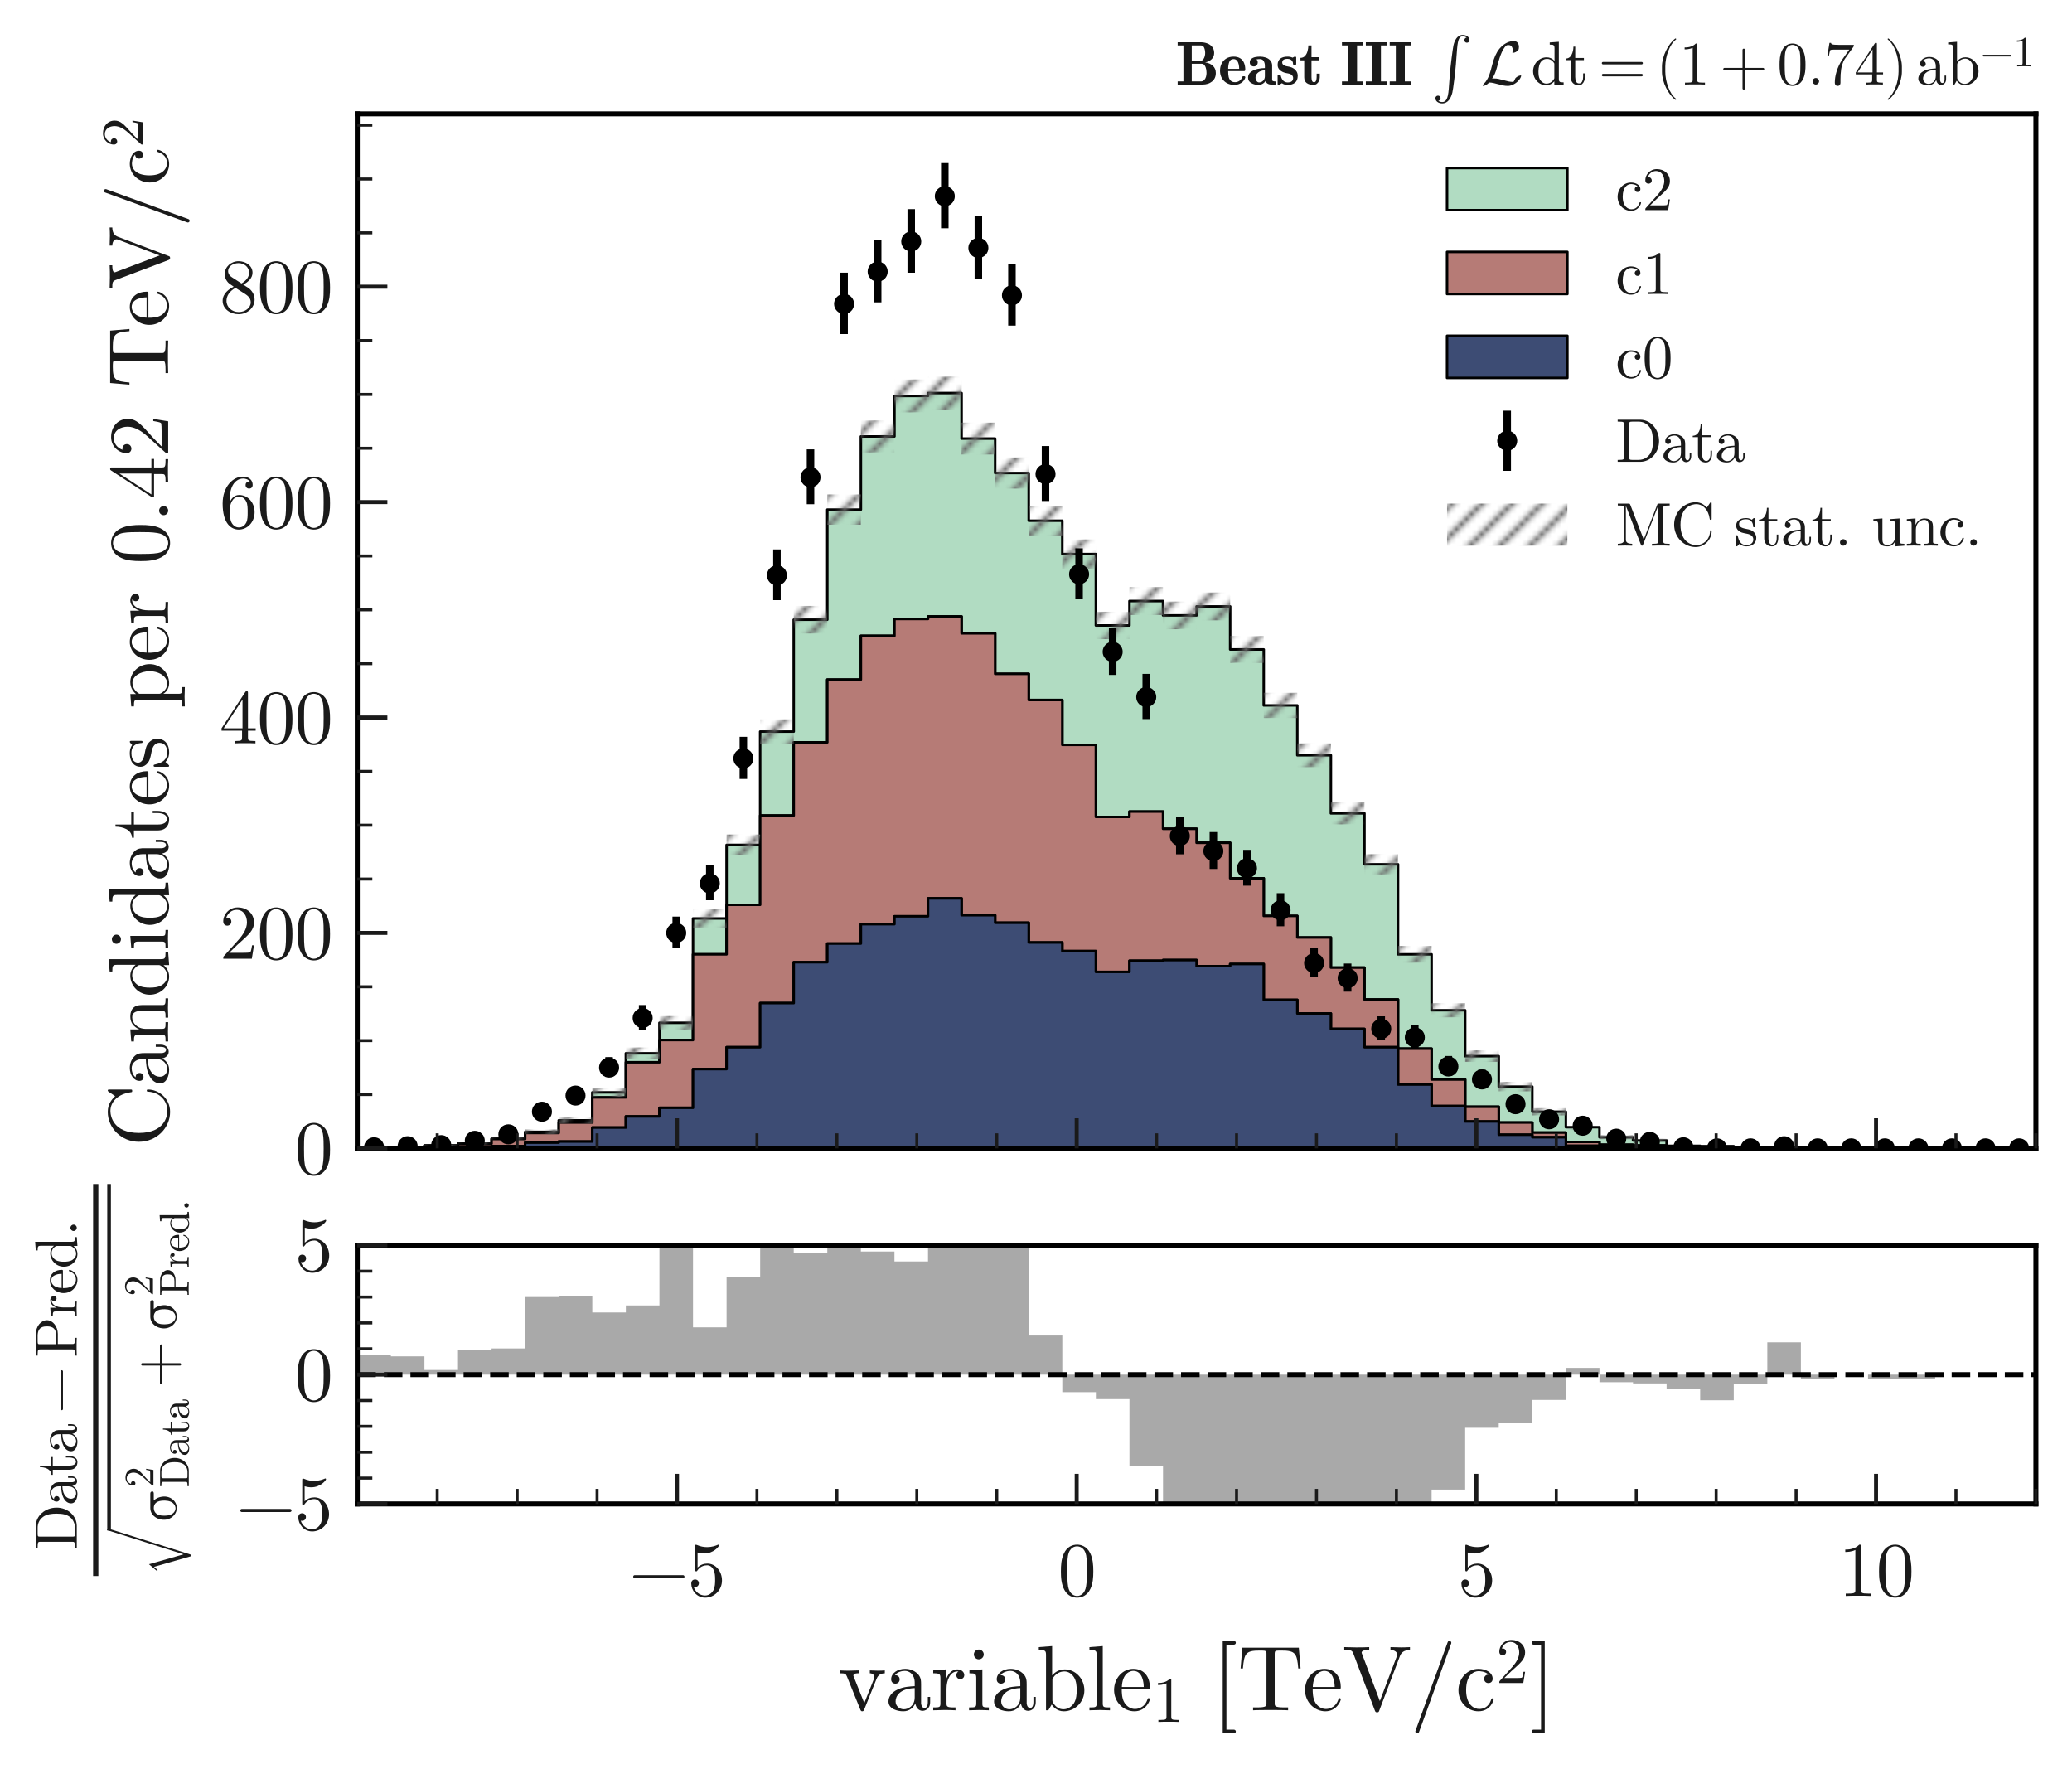 <?xml version="1.0" encoding="utf-8" standalone="no"?>
<!DOCTYPE svg PUBLIC "-//W3C//DTD SVG 1.1//EN"
  "http://www.w3.org/Graphics/SVG/1.1/DTD/svg11.dtd">
<svg xmlns:xlink="http://www.w3.org/1999/xlink" width="413.261pt" height="352.785pt" viewBox="0 0 413.261 352.785" xmlns="http://www.w3.org/2000/svg" version="1.1">
 <defs>
  <style type="text/css">*{stroke-linejoin: round; stroke-linecap: butt}</style>
 </defs>
 <g id="figure_1">
  <g id="patch_1">
   <path d="M 0 352.785 
L 413.261 352.785 
L 413.261 0 
L 0 0 
z
" style="fill: #ffffff"/>
  </g>
  <g id="axes_1">
   <g id="patch_2">
    <path d="M 71.261 228.991 
L 406.061 228.991 
L 406.061 22.703 
L 71.261 22.703 
z
" style="fill: #ffffff"/>
   </g>
   <g id="patch_3">
    <path d="M 71.261 228.92 
L 71.261 228.92 
L 77.957 228.92 
L 77.957 228.777 
L 84.653 228.777 
L 84.653 228.419 
L 91.349 228.419 
L 91.349 228.062 
L 98.045 228.062 
L 98.045 227.06 
L 104.741 227.06 
L 104.741 225.701 
L 111.437 225.701 
L 111.437 223.413 
L 118.133 223.413 
L 118.133 217.835 
L 124.829 217.835 
L 124.829 210.039 
L 131.525 210.039 
L 131.525 203.96 
L 138.221 203.96 
L 138.221 183.149 
L 144.917 183.149 
L 144.917 168.488 
L 151.613 168.488 
L 151.613 145.889 
L 158.309 145.889 
L 158.309 123.575 
L 165.005 123.575 
L 165.005 101.62 
L 171.701 101.62 
L 171.701 87.03 
L 178.397 87.03 
L 178.397 78.949 
L 185.093 78.949 
L 185.093 78.377 
L 191.789 78.377 
L 191.789 87.459 
L 198.485 87.459 
L 198.485 94.325 
L 205.181 94.325 
L 205.181 103.837 
L 211.877 103.837 
L 211.877 110.488 
L 218.573 110.488 
L 218.573 124.72 
L 225.269 124.72 
L 225.269 119.856 
L 231.965 119.856 
L 231.965 122.717 
L 238.661 122.717 
L 238.661 120.929 
L 245.357 120.929 
L 245.357 129.511 
L 252.053 129.511 
L 252.053 140.668 
L 258.749 140.668 
L 258.749 150.609 
L 265.445 150.609 
L 265.445 162.194 
L 272.141 162.194 
L 272.141 172.35 
L 278.837 172.35 
L 278.837 190.301 
L 285.533 190.301 
L 285.533 201.457 
L 292.229 201.457 
L 292.229 210.611 
L 298.925 210.611 
L 298.925 216.69 
L 305.621 216.69 
L 305.621 221.697 
L 312.317 221.697 
L 312.317 224.772 
L 319.013 224.772 
L 319.013 226.774 
L 325.709 226.774 
L 325.709 227.418 
L 332.405 227.418 
L 332.405 228.491 
L 339.101 228.491 
L 339.101 228.562 
L 345.797 228.562 
L 345.797 228.848 
L 352.493 228.848 
L 352.493 228.92 
L 359.189 228.92 
L 359.189 228.92 
L 365.885 228.92 
L 365.885 228.991 
L 372.581 228.991 
L 372.581 228.92 
L 379.277 228.92 
L 379.277 228.92 
L 385.973 228.92 
L 385.973 228.991 
L 392.669 228.991 
L 392.669 228.991 
L 399.365 228.991 
L 399.365 228.991 
L 406.061 228.991 
L 406.061 228.991 
L 399.365 228.991 
L 399.365 228.991 
L 392.669 228.991 
L 392.669 228.991 
L 385.973 228.991 
L 385.973 228.991 
L 379.277 228.991 
L 379.277 228.991 
L 372.581 228.991 
L 372.581 228.991 
L 365.885 228.991 
L 365.885 228.92 
L 359.189 228.92 
L 359.189 228.991 
L 352.493 228.991 
L 352.493 228.991 
L 345.797 228.991 
L 345.797 228.705 
L 339.101 228.705 
L 339.101 228.848 
L 332.405 228.848 
L 332.405 228.419 
L 325.709 228.419 
L 325.709 228.276 
L 319.013 228.276 
L 319.013 227.704 
L 312.317 227.704 
L 312.317 225.845 
L 305.621 225.845 
L 305.621 223.842 
L 298.925 223.842 
L 298.925 220.695 
L 292.229 220.695 
L 292.229 215.26 
L 285.533 215.26 
L 285.533 209.11 
L 278.837 209.11 
L 278.837 199.312 
L 272.141 199.312 
L 272.141 192.947 
L 265.445 192.947 
L 265.445 186.939 
L 258.749 186.939 
L 258.749 182.648 
L 252.053 182.648 
L 252.053 175.139 
L 245.357 175.139 
L 245.357 168.059 
L 238.661 168.059 
L 238.661 165.27 
L 231.965 165.27 
L 231.965 161.837 
L 225.269 161.837 
L 225.269 162.91 
L 218.573 162.91 
L 218.573 148.535 
L 211.877 148.535 
L 211.877 139.595 
L 205.181 139.595 
L 205.181 134.374 
L 198.485 134.374 
L 198.485 126.293 
L 191.789 126.293 
L 191.789 122.932 
L 185.093 122.932 
L 185.093 123.432 
L 178.397 123.432 
L 178.397 126.794 
L 171.701 126.794 
L 171.701 135.519 
L 165.005 135.519 
L 165.005 148.034 
L 158.309 148.034 
L 158.309 162.624 
L 151.613 162.624 
L 151.613 180.431 
L 144.917 180.431 
L 144.917 190.301 
L 138.221 190.301 
L 138.221 207.393 
L 131.525 207.393 
L 131.525 211.827 
L 124.829 211.827 
L 124.829 218.836 
L 118.133 218.836 
L 118.133 223.842 
L 111.437 223.842 
L 111.437 225.916 
L 104.741 225.916 
L 104.741 227.132 
L 98.045 227.132 
L 98.045 228.062 
L 91.349 228.062 
L 91.349 228.419 
L 84.653 228.419 
L 84.653 228.777 
L 77.957 228.777 
L 77.957 228.92 
z
" clip-path="url(#p25c888f9dc)" style="fill: #b1dcc2; stroke: #000000; stroke-width: 0.5; stroke-linejoin: miter"/>
   </g>
   <g id="patch_4">
    <path d="M 71.261 228.991 
L 71.261 228.92 
L 77.957 228.92 
L 77.957 228.777 
L 84.653 228.777 
L 84.653 228.419 
L 91.349 228.419 
L 91.349 228.062 
L 98.045 228.062 
L 98.045 227.132 
L 104.741 227.132 
L 104.741 225.916 
L 111.437 225.916 
L 111.437 223.842 
L 118.133 223.842 
L 118.133 218.836 
L 124.829 218.836 
L 124.829 211.827 
L 131.525 211.827 
L 131.525 207.393 
L 138.221 207.393 
L 138.221 190.301 
L 144.917 190.301 
L 144.917 180.431 
L 151.613 180.431 
L 151.613 162.624 
L 158.309 162.624 
L 158.309 148.034 
L 165.005 148.034 
L 165.005 135.519 
L 171.701 135.519 
L 171.701 126.794 
L 178.397 126.794 
L 178.397 123.432 
L 185.093 123.432 
L 185.093 122.932 
L 191.789 122.932 
L 191.789 126.293 
L 198.485 126.293 
L 198.485 134.374 
L 205.181 134.374 
L 205.181 139.595 
L 211.877 139.595 
L 211.877 148.535 
L 218.573 148.535 
L 218.573 162.91 
L 225.269 162.91 
L 225.269 161.837 
L 231.965 161.837 
L 231.965 165.27 
L 238.661 165.27 
L 238.661 168.059 
L 245.357 168.059 
L 245.357 175.139 
L 252.053 175.139 
L 252.053 182.648 
L 258.749 182.648 
L 258.749 186.939 
L 265.445 186.939 
L 265.445 192.947 
L 272.141 192.947 
L 272.141 199.312 
L 278.837 199.312 
L 278.837 209.11 
L 285.533 209.11 
L 285.533 215.26 
L 292.229 215.26 
L 292.229 220.695 
L 298.925 220.695 
L 298.925 223.842 
L 305.621 223.842 
L 305.621 225.845 
L 312.317 225.845 
L 312.317 227.704 
L 319.013 227.704 
L 319.013 228.276 
L 325.709 228.276 
L 325.709 228.419 
L 332.405 228.419 
L 332.405 228.848 
L 339.101 228.848 
L 339.101 228.705 
L 345.797 228.705 
L 345.797 228.991 
L 352.493 228.991 
L 352.493 228.991 
L 359.189 228.991 
L 359.189 228.92 
L 365.885 228.92 
L 365.885 228.991 
L 372.581 228.991 
L 372.581 228.991 
L 379.277 228.991 
L 379.277 228.991 
L 385.973 228.991 
L 385.973 228.991 
L 392.669 228.991 
L 392.669 228.991 
L 399.365 228.991 
L 399.365 228.991 
L 406.061 228.991 
L 406.061 228.991 
L 399.365 228.991 
L 399.365 228.991 
L 392.669 228.991 
L 392.669 228.991 
L 385.973 228.991 
L 385.973 228.991 
L 379.277 228.991 
L 379.277 228.991 
L 372.581 228.991 
L 372.581 228.991 
L 365.885 228.991 
L 365.885 228.991 
L 359.189 228.991 
L 359.189 228.991 
L 352.493 228.991 
L 352.493 228.991 
L 345.797 228.991 
L 345.797 228.848 
L 339.101 228.848 
L 339.101 228.92 
L 332.405 228.92 
L 332.405 228.634 
L 325.709 228.634 
L 325.709 228.634 
L 319.013 228.634 
L 319.013 228.491 
L 312.317 228.491 
L 312.317 226.774 
L 305.621 226.774 
L 305.621 226.274 
L 298.925 226.274 
L 298.925 223.627 
L 292.229 223.627 
L 292.229 220.552 
L 285.533 220.552 
L 285.533 216.261 
L 278.837 216.261 
L 278.837 208.823 
L 272.141 208.823 
L 272.141 205.176 
L 265.445 205.176 
L 265.445 202.101 
L 258.749 202.101 
L 258.749 199.383 
L 252.053 199.383 
L 252.053 192.232 
L 245.357 192.232 
L 245.357 192.661 
L 238.661 192.661 
L 238.661 191.445 
L 231.965 191.445 
L 231.965 191.588 
L 225.269 191.588 
L 225.269 193.805 
L 218.573 193.805 
L 218.573 189.657 
L 211.877 189.657 
L 211.877 187.941 
L 205.181 187.941 
L 205.181 184.007 
L 198.485 184.007 
L 198.485 182.505 
L 191.789 182.505 
L 191.789 179.144 
L 185.093 179.144 
L 185.093 182.72 
L 178.397 182.72 
L 178.397 184.293 
L 171.701 184.293 
L 171.701 188.155 
L 165.005 188.155 
L 165.005 191.874 
L 158.309 191.874 
L 158.309 200.027 
L 151.613 200.027 
L 151.613 208.823 
L 144.917 208.823 
L 144.917 213.186 
L 138.221 213.186 
L 138.221 220.91 
L 131.525 220.91 
L 131.525 222.626 
L 124.829 222.626 
L 124.829 224.843 
L 118.133 224.843 
L 118.133 227.632 
L 111.437 227.632 
L 111.437 227.847 
L 104.741 227.847 
L 104.741 228.562 
L 98.045 228.562 
L 98.045 228.634 
L 91.349 228.634 
L 91.349 228.705 
L 84.653 228.705 
L 84.653 228.92 
L 77.957 228.92 
L 77.957 228.991 
z
" clip-path="url(#p25c888f9dc)" style="fill: #b67b76; stroke: #000000; stroke-width: 0.5; stroke-linejoin: miter"/>
   </g>
   <g id="patch_5">
    <path d="M 71.261 228.991 
L 71.261 228.991 
L 77.957 228.991 
L 77.957 228.92 
L 84.653 228.92 
L 84.653 228.705 
L 91.349 228.705 
L 91.349 228.634 
L 98.045 228.634 
L 98.045 228.562 
L 104.741 228.562 
L 104.741 227.847 
L 111.437 227.847 
L 111.437 227.632 
L 118.133 227.632 
L 118.133 224.843 
L 124.829 224.843 
L 124.829 222.626 
L 131.525 222.626 
L 131.525 220.91 
L 138.221 220.91 
L 138.221 213.186 
L 144.917 213.186 
L 144.917 208.823 
L 151.613 208.823 
L 151.613 200.027 
L 158.309 200.027 
L 158.309 191.874 
L 165.005 191.874 
L 165.005 188.155 
L 171.701 188.155 
L 171.701 184.293 
L 178.397 184.293 
L 178.397 182.72 
L 185.093 182.72 
L 185.093 179.144 
L 191.789 179.144 
L 191.789 182.505 
L 198.485 182.505 
L 198.485 184.007 
L 205.181 184.007 
L 205.181 187.941 
L 211.877 187.941 
L 211.877 189.657 
L 218.573 189.657 
L 218.573 193.805 
L 225.269 193.805 
L 225.269 191.588 
L 231.965 191.588 
L 231.965 191.445 
L 238.661 191.445 
L 238.661 192.661 
L 245.357 192.661 
L 245.357 192.232 
L 252.053 192.232 
L 252.053 199.383 
L 258.749 199.383 
L 258.749 202.101 
L 265.445 202.101 
L 265.445 205.176 
L 272.141 205.176 
L 272.141 208.823 
L 278.837 208.823 
L 278.837 216.261 
L 285.533 216.261 
L 285.533 220.552 
L 292.229 220.552 
L 292.229 223.627 
L 298.925 223.627 
L 298.925 226.274 
L 305.621 226.274 
L 305.621 226.774 
L 312.317 226.774 
L 312.317 228.491 
L 319.013 228.491 
L 319.013 228.634 
L 325.709 228.634 
L 325.709 228.634 
L 332.405 228.634 
L 332.405 228.92 
L 339.101 228.92 
L 339.101 228.848 
L 345.797 228.848 
L 345.797 228.991 
L 352.493 228.991 
L 352.493 228.991 
L 359.189 228.991 
L 359.189 228.991 
L 365.885 228.991 
L 365.885 228.991 
L 372.581 228.991 
L 372.581 228.991 
L 379.277 228.991 
L 379.277 228.991 
L 385.973 228.991 
L 385.973 228.991 
L 392.669 228.991 
L 392.669 228.991 
L 399.365 228.991 
L 399.365 228.991 
L 406.061 228.991 
L 406.061 228.991 
L 399.365 228.991 
L 399.365 228.991 
L 392.669 228.991 
L 392.669 228.991 
L 385.973 228.991 
L 385.973 228.991 
L 379.277 228.991 
L 379.277 228.991 
L 372.581 228.991 
L 372.581 228.991 
L 365.885 228.991 
L 365.885 228.991 
L 359.189 228.991 
L 359.189 228.991 
L 352.493 228.991 
L 352.493 228.991 
L 345.797 228.991 
L 345.797 228.991 
L 339.101 228.991 
L 339.101 228.991 
L 332.405 228.991 
L 332.405 228.991 
L 325.709 228.991 
L 325.709 228.991 
L 319.013 228.991 
L 319.013 228.991 
L 312.317 228.991 
L 312.317 228.991 
L 305.621 228.991 
L 305.621 228.991 
L 298.925 228.991 
L 298.925 228.991 
L 292.229 228.991 
L 292.229 228.991 
L 285.533 228.991 
L 285.533 228.991 
L 278.837 228.991 
L 278.837 228.991 
L 272.141 228.991 
L 272.141 228.991 
L 265.445 228.991 
L 265.445 228.991 
L 258.749 228.991 
L 258.749 228.991 
L 252.053 228.991 
L 252.053 228.991 
L 245.357 228.991 
L 245.357 228.991 
L 238.661 228.991 
L 238.661 228.991 
L 231.965 228.991 
L 231.965 228.991 
L 225.269 228.991 
L 225.269 228.991 
L 218.573 228.991 
L 218.573 228.991 
L 211.877 228.991 
L 211.877 228.991 
L 205.181 228.991 
L 205.181 228.991 
L 198.485 228.991 
L 198.485 228.991 
L 191.789 228.991 
L 191.789 228.991 
L 185.093 228.991 
L 185.093 228.991 
L 178.397 228.991 
L 178.397 228.991 
L 171.701 228.991 
L 171.701 228.991 
L 165.005 228.991 
L 165.005 228.991 
L 158.309 228.991 
L 158.309 228.991 
L 151.613 228.991 
L 151.613 228.991 
L 144.917 228.991 
L 144.917 228.991 
L 138.221 228.991 
L 138.221 228.991 
L 131.525 228.991 
L 131.525 228.991 
L 124.829 228.991 
L 124.829 228.991 
L 118.133 228.991 
L 118.133 228.991 
L 111.437 228.991 
L 111.437 228.991 
L 104.741 228.991 
L 104.741 228.991 
L 98.045 228.991 
L 98.045 228.991 
L 91.349 228.991 
L 91.349 228.991 
L 84.653 228.991 
L 84.653 228.991 
L 77.957 228.991 
L 77.957 228.991 
z
" clip-path="url(#p25c888f9dc)" style="fill: #3d4c74; stroke: #000000; stroke-width: 0.5; stroke-linejoin: miter"/>
   </g>
   <g id="patch_6">
    <path d="M 71.261 228.991 
L 77.957 228.991 
L 77.957 228.848 
L 71.261 228.848 
z
" clip-path="url(#p25c888f9dc)" style="fill: url(#hcddca885b2)"/>
   </g>
   <g id="patch_7">
    <path d="M 77.957 228.901 
L 84.653 228.901 
L 84.653 228.653 
L 77.957 228.653 
z
" clip-path="url(#p25c888f9dc)" style="fill: url(#hcddca885b2)"/>
   </g>
   <g id="patch_8">
    <path d="M 84.653 228.621 
L 91.349 228.621 
L 91.349 228.217 
L 84.653 228.217 
z
" clip-path="url(#p25c888f9dc)" style="fill: url(#hcddca885b2)"/>
   </g>
   <g id="patch_9">
    <path d="M 91.349 228.319 
L 98.045 228.319 
L 98.045 227.804 
L 91.349 227.804 
z
" clip-path="url(#p25c888f9dc)" style="fill: url(#hcddca885b2)"/>
   </g>
   <g id="patch_10">
    <path d="M 98.045 227.432 
L 104.741 227.432 
L 104.741 226.689 
L 98.045 226.689 
z
" clip-path="url(#p25c888f9dc)" style="fill: url(#hcddca885b2)"/>
   </g>
   <g id="patch_11">
    <path d="M 104.741 226.187 
L 111.437 226.187 
L 111.437 225.216 
L 104.741 225.216 
z
" clip-path="url(#p25c888f9dc)" style="fill: url(#hcddca885b2)"/>
   </g>
   <g id="patch_12">
    <path d="M 111.437 224.045 
L 118.133 224.045 
L 118.133 222.781 
L 111.437 222.781 
z
" clip-path="url(#p25c888f9dc)" style="fill: url(#hcddca885b2)"/>
   </g>
   <g id="patch_13">
    <path d="M 118.133 218.728 
L 124.829 218.728 
L 124.829 216.941 
L 118.133 216.941 
z
" clip-path="url(#p25c888f9dc)" style="fill: url(#hcddca885b2)"/>
   </g>
   <g id="patch_14">
    <path d="M 124.829 211.203 
L 131.525 211.203 
L 131.525 208.875 
L 124.829 208.875 
z
" clip-path="url(#p25c888f9dc)" style="fill: url(#hcddca885b2)"/>
   </g>
   <g id="patch_15">
    <path d="M 131.525 205.298 
L 138.221 205.298 
L 138.221 202.622 
L 131.525 202.622 
z
" clip-path="url(#p25c888f9dc)" style="fill: url(#hcddca885b2)"/>
   </g>
   <g id="patch_16">
    <path d="M 138.221 184.96 
L 144.917 184.96 
L 144.917 181.338 
L 138.221 181.338 
z
" clip-path="url(#p25c888f9dc)" style="fill: url(#hcddca885b2)"/>
   </g>
   <g id="patch_17">
    <path d="M 144.917 170.568 
L 151.613 170.568 
L 151.613 166.408 
L 144.917 166.408 
z
" clip-path="url(#p25c888f9dc)" style="fill: url(#hcddca885b2)"/>
   </g>
   <g id="patch_18">
    <path d="M 151.613 148.327 
L 158.309 148.327 
L 158.309 143.451 
L 151.613 143.451 
z
" clip-path="url(#p25c888f9dc)" style="fill: url(#hcddca885b2)"/>
   </g>
   <g id="patch_19">
    <path d="M 158.309 126.321 
L 165.005 126.321 
L 165.005 120.83 
L 158.309 120.83 
z
" clip-path="url(#p25c888f9dc)" style="fill: url(#hcddca885b2)"/>
   </g>
   <g id="patch_20">
    <path d="M 165.005 104.638 
L 171.701 104.638 
L 171.701 98.602 
L 165.005 98.602 
z
" clip-path="url(#p25c888f9dc)" style="fill: url(#hcddca885b2)"/>
   </g>
   <g id="patch_21">
    <path d="M 171.701 90.217 
L 178.397 90.217 
L 178.397 83.844 
L 171.701 83.844 
z
" clip-path="url(#p25c888f9dc)" style="fill: url(#hcddca885b2)"/>
   </g>
   <g id="patch_22">
    <path d="M 178.397 82.225 
L 185.093 82.225 
L 185.093 75.673 
L 178.397 75.673 
z
" clip-path="url(#p25c888f9dc)" style="fill: url(#hcddca885b2)"/>
   </g>
   <g id="patch_23">
    <path d="M 185.093 81.659 
L 191.789 81.659 
L 191.789 75.095 
L 185.093 75.095 
z
" clip-path="url(#p25c888f9dc)" style="fill: url(#hcddca885b2)"/>
   </g>
   <g id="patch_24">
    <path d="M 191.789 90.641 
L 198.485 90.641 
L 198.485 84.278 
L 191.789 84.278 
z
" clip-path="url(#p25c888f9dc)" style="fill: url(#hcddca885b2)"/>
   </g>
   <g id="patch_25">
    <path d="M 198.485 97.428 
L 205.181 97.428 
L 205.181 91.222 
L 198.485 91.222 
z
" clip-path="url(#p25c888f9dc)" style="fill: url(#hcddca885b2)"/>
   </g>
   <g id="patch_26">
    <path d="M 205.181 106.828 
L 211.877 106.828 
L 211.877 100.845 
L 205.181 100.845 
z
" clip-path="url(#p25c888f9dc)" style="fill: url(#hcddca885b2)"/>
   </g>
   <g id="patch_27">
    <path d="M 211.877 113.399 
L 218.573 113.399 
L 218.573 107.577 
L 211.877 107.577 
z
" clip-path="url(#p25c888f9dc)" style="fill: url(#hcddca885b2)"/>
   </g>
   <g id="patch_28">
    <path d="M 218.573 127.45 
L 225.269 127.45 
L 225.269 121.989 
L 218.573 121.989 
z
" clip-path="url(#p25c888f9dc)" style="fill: url(#hcddca885b2)"/>
   </g>
   <g id="patch_29">
    <path d="M 225.269 122.65 
L 231.965 122.65 
L 231.965 117.063 
L 225.269 117.063 
z
" clip-path="url(#p25c888f9dc)" style="fill: url(#hcddca885b2)"/>
   </g>
   <g id="patch_30">
    <path d="M 231.965 125.474 
L 238.661 125.474 
L 238.661 119.96 
L 231.965 119.96 
z
" clip-path="url(#p25c888f9dc)" style="fill: url(#hcddca885b2)"/>
   </g>
   <g id="patch_31">
    <path d="M 238.661 123.709 
L 245.357 123.709 
L 245.357 118.149 
L 238.661 118.149 
z
" clip-path="url(#p25c888f9dc)" style="fill: url(#hcddca885b2)"/>
   </g>
   <g id="patch_32">
    <path d="M 245.357 132.179 
L 252.053 132.179 
L 252.053 126.844 
L 245.357 126.844 
z
" clip-path="url(#p25c888f9dc)" style="fill: url(#hcddca885b2)"/>
   </g>
   <g id="patch_33">
    <path d="M 252.053 143.181 
L 258.749 143.181 
L 258.749 138.155 
L 252.053 138.155 
z
" clip-path="url(#p25c888f9dc)" style="fill: url(#hcddca885b2)"/>
   </g>
   <g id="patch_34">
    <path d="M 258.749 152.976 
L 265.445 152.976 
L 265.445 148.241 
L 258.749 148.241 
z
" clip-path="url(#p25c888f9dc)" style="fill: url(#hcddca885b2)"/>
   </g>
   <g id="patch_35">
    <path d="M 265.445 164.38 
L 272.141 164.38 
L 272.141 160.009 
L 265.445 160.009 
z
" clip-path="url(#p25c888f9dc)" style="fill: url(#hcddca885b2)"/>
   </g>
   <g id="patch_36">
    <path d="M 272.141 174.363 
L 278.837 174.363 
L 278.837 170.337 
L 272.141 170.337 
z
" clip-path="url(#p25c888f9dc)" style="fill: url(#hcddca885b2)"/>
   </g>
   <g id="patch_37">
    <path d="M 278.837 191.964 
L 285.533 191.964 
L 285.533 188.637 
L 278.837 188.637 
z
" clip-path="url(#p25c888f9dc)" style="fill: url(#hcddca885b2)"/>
   </g>
   <g id="patch_38">
    <path d="M 285.533 202.861 
L 292.229 202.861 
L 292.229 200.054 
L 285.533 200.054 
z
" clip-path="url(#p25c888f9dc)" style="fill: url(#hcddca885b2)"/>
   </g>
   <g id="patch_39">
    <path d="M 292.229 211.758 
L 298.925 211.758 
L 298.925 209.465 
L 292.229 209.465 
z
" clip-path="url(#p25c888f9dc)" style="fill: url(#hcddca885b2)"/>
   </g>
   <g id="patch_40">
    <path d="M 298.925 217.628 
L 305.621 217.628 
L 305.621 215.752 
L 298.925 215.752 
z
" clip-path="url(#p25c888f9dc)" style="fill: url(#hcddca885b2)"/>
   </g>
   <g id="patch_41">
    <path d="M 305.621 222.419 
L 312.317 222.419 
L 312.317 220.974 
L 305.621 220.974 
z
" clip-path="url(#p25c888f9dc)" style="fill: url(#hcddca885b2)"/>
   </g>
   <g id="patch_42">
    <path d="M 312.317 225.321 
L 319.013 225.321 
L 319.013 224.222 
L 312.317 224.222 
z
" clip-path="url(#p25c888f9dc)" style="fill: url(#hcddca885b2)"/>
   </g>
   <g id="patch_43">
    <path d="M 319.013 227.172 
L 325.709 227.172 
L 325.709 226.376 
L 319.013 226.376 
z
" clip-path="url(#p25c888f9dc)" style="fill: url(#hcddca885b2)"/>
   </g>
   <g id="patch_44">
    <path d="M 325.709 227.753 
L 332.405 227.753 
L 332.405 227.082 
L 325.709 227.082 
z
" clip-path="url(#p25c888f9dc)" style="fill: url(#hcddca885b2)"/>
   </g>
   <g id="patch_45">
    <path d="M 332.405 228.68 
L 339.101 228.68 
L 339.101 228.301 
L 332.405 228.301 
z
" clip-path="url(#p25c888f9dc)" style="fill: url(#hcddca885b2)"/>
   </g>
   <g id="patch_46">
    <path d="M 339.101 228.737 
L 345.797 228.737 
L 345.797 228.387 
L 339.101 228.387 
z
" clip-path="url(#p25c888f9dc)" style="fill: url(#hcddca885b2)"/>
   </g>
   <g id="patch_47">
    <path d="M 345.797 228.949 
L 352.493 228.949 
L 352.493 228.747 
L 345.797 228.747 
z
" clip-path="url(#p25c888f9dc)" style="fill: url(#hcddca885b2)"/>
   </g>
   <g id="patch_48">
    <path d="M 352.493 228.991 
L 359.189 228.991 
L 359.189 228.848 
L 352.493 228.848 
z
" clip-path="url(#p25c888f9dc)" style="fill: url(#hcddca885b2)"/>
   </g>
   <g id="patch_49">
    <path d="M 359.189 228.991 
L 365.885 228.991 
L 365.885 228.848 
L 359.189 228.848 
z
" clip-path="url(#p25c888f9dc)" style="fill: url(#hcddca885b2)"/>
   </g>
   <g id="patch_50">
    <path d="M 365.885 228.991 
L 372.581 228.991 
L 372.581 228.991 
L 365.885 228.991 
z
" clip-path="url(#p25c888f9dc)" style="fill: url(#hcddca885b2)"/>
   </g>
   <g id="patch_51">
    <path d="M 372.581 228.991 
L 379.277 228.991 
L 379.277 228.848 
L 372.581 228.848 
z
" clip-path="url(#p25c888f9dc)" style="fill: url(#hcddca885b2)"/>
   </g>
   <g id="patch_52">
    <path d="M 379.277 228.991 
L 385.973 228.991 
L 385.973 228.848 
L 379.277 228.848 
z
" clip-path="url(#p25c888f9dc)" style="fill: url(#hcddca885b2)"/>
   </g>
   <g id="patch_53">
    <path d="M 385.973 228.991 
L 392.669 228.991 
L 392.669 228.991 
L 385.973 228.991 
z
" clip-path="url(#p25c888f9dc)" style="fill: url(#hcddca885b2)"/>
   </g>
   <g id="patch_54">
    <path d="M 392.669 228.991 
L 399.365 228.991 
L 399.365 228.991 
L 392.669 228.991 
z
" clip-path="url(#p25c888f9dc)" style="fill: url(#hcddca885b2)"/>
   </g>
   <g id="patch_55">
    <path d="M 399.365 228.991 
L 406.061 228.991 
L 406.061 228.991 
L 399.365 228.991 
z
" clip-path="url(#p25c888f9dc)" style="fill: url(#hcddca885b2)"/>
   </g>
   <g id="LineCollection_1">
    <path d="M 74.609 228.954 
L 74.609 228.283 
" clip-path="url(#p25c888f9dc)" style="fill: none; stroke: #000000; stroke-width: 1.5"/>
    <path d="M 81.305 228.839 
L 81.305 227.995 
" clip-path="url(#p25c888f9dc)" style="fill: none; stroke: #000000; stroke-width: 1.5"/>
    <path d="M 88.001 228.698 
L 88.001 227.72 
" clip-path="url(#p25c888f9dc)" style="fill: none; stroke: #000000; stroke-width: 1.5"/>
    <path d="M 94.697 228.042 
L 94.697 226.678 
" clip-path="url(#p25c888f9dc)" style="fill: none; stroke: #000000; stroke-width: 1.5"/>
    <path d="M 101.393 226.963 
L 101.393 225.19 
" clip-path="url(#p25c888f9dc)" style="fill: none; stroke: #000000; stroke-width: 1.5"/>
    <path d="M 108.089 222.935 
L 108.089 220.209 
" clip-path="url(#p25c888f9dc)" style="fill: none; stroke: #000000; stroke-width: 1.5"/>
    <path d="M 114.785 219.966 
L 114.785 216.739 
" clip-path="url(#p25c888f9dc)" style="fill: none; stroke: #000000; stroke-width: 1.5"/>
    <path d="M 121.481 214.739 
L 121.481 210.8 
" clip-path="url(#p25c888f9dc)" style="fill: none; stroke: #000000; stroke-width: 1.5"/>
    <path d="M 128.177 205.363 
L 128.177 200.42 
" clip-path="url(#p25c888f9dc)" style="fill: none; stroke: #000000; stroke-width: 1.5"/>
    <path d="M 134.873 189.071 
L 134.873 182.779 
" clip-path="url(#p25c888f9dc)" style="fill: none; stroke: #000000; stroke-width: 1.5"/>
    <path d="M 141.569 179.523 
L 141.569 172.568 
" clip-path="url(#p25c888f9dc)" style="fill: none; stroke: #000000; stroke-width: 1.5"/>
    <path d="M 148.265 155.327 
L 148.265 146.937 
" clip-path="url(#p25c888f9dc)" style="fill: none; stroke: #000000; stroke-width: 1.5"/>
    <path d="M 154.961 119.683 
L 154.961 109.559 
" clip-path="url(#p25c888f9dc)" style="fill: none; stroke: #000000; stroke-width: 1.5"/>
    <path d="M 161.657 100.545 
L 161.657 89.607 
" clip-path="url(#p25c888f9dc)" style="fill: none; stroke: #000000; stroke-width: 1.5"/>
    <path d="M 168.353 66.619 
L 168.353 54.376 
" clip-path="url(#p25c888f9dc)" style="fill: none; stroke: #000000; stroke-width: 1.5"/>
    <path d="M 175.049 60.29 
L 175.049 47.818 
" clip-path="url(#p25c888f9dc)" style="fill: none; stroke: #000000; stroke-width: 1.5"/>
    <path d="M 181.745 54.381 
L 181.745 41.7 
" clip-path="url(#p25c888f9dc)" style="fill: none; stroke: #000000; stroke-width: 1.5"/>
    <path d="M 188.441 45.514 
L 188.441 32.526 
" clip-path="url(#p25c888f9dc)" style="fill: none; stroke: #000000; stroke-width: 1.5"/>
    <path d="M 195.137 55.647 
L 195.137 43.011 
" clip-path="url(#p25c888f9dc)" style="fill: none; stroke: #000000; stroke-width: 1.5"/>
    <path d="M 201.833 64.932 
L 201.833 52.627 
" clip-path="url(#p25c888f9dc)" style="fill: none; stroke: #000000; stroke-width: 1.5"/>
    <path d="M 208.529 99.914 
L 208.529 88.95 
" clip-path="url(#p25c888f9dc)" style="fill: none; stroke: #000000; stroke-width: 1.5"/>
    <path d="M 215.225 119.472 
L 215.225 109.339 
" clip-path="url(#p25c888f9dc)" style="fill: none; stroke: #000000; stroke-width: 1.5"/>
    <path d="M 221.921 134.589 
L 221.921 125.15 
" clip-path="url(#p25c888f9dc)" style="fill: none; stroke: #000000; stroke-width: 1.5"/>
    <path d="M 228.617 143.395 
L 228.617 134.385 
" clip-path="url(#p25c888f9dc)" style="fill: none; stroke: #000000; stroke-width: 1.5"/>
    <path d="M 235.313 170.362 
L 235.313 162.83 
" clip-path="url(#p25c888f9dc)" style="fill: none; stroke: #000000; stroke-width: 1.5"/>
    <path d="M 242.009 173.279 
L 242.009 165.926 
" clip-path="url(#p25c888f9dc)" style="fill: none; stroke: #000000; stroke-width: 1.5"/>
    <path d="M 248.705 176.61 
L 248.705 169.467 
" clip-path="url(#p25c888f9dc)" style="fill: none; stroke: #000000; stroke-width: 1.5"/>
    <path d="M 255.401 184.716 
L 255.401 178.113 
" clip-path="url(#p25c888f9dc)" style="fill: none; stroke: #000000; stroke-width: 1.5"/>
    <path d="M 262.097 194.864 
L 262.097 189.013 
" clip-path="url(#p25c888f9dc)" style="fill: none; stroke: #000000; stroke-width: 1.5"/>
    <path d="M 268.793 197.753 
L 268.793 192.136 
" clip-path="url(#p25c888f9dc)" style="fill: none; stroke: #000000; stroke-width: 1.5"/>
    <path d="M 275.489 207.41 
L 275.489 202.667 
" clip-path="url(#p25c888f9dc)" style="fill: none; stroke: #000000; stroke-width: 1.5"/>
    <path d="M 282.185 209.046 
L 282.185 204.468 
" clip-path="url(#p25c888f9dc)" style="fill: none; stroke: #000000; stroke-width: 1.5"/>
    <path d="M 288.881 214.537 
L 288.881 210.573 
" clip-path="url(#p25c888f9dc)" style="fill: none; stroke: #000000; stroke-width: 1.5"/>
    <path d="M 295.577 216.959 
L 295.577 213.304 
" clip-path="url(#p25c888f9dc)" style="fill: none; stroke: #000000; stroke-width: 1.5"/>
    <path d="M 302.273 221.555 
L 302.273 218.584 
" clip-path="url(#p25c888f9dc)" style="fill: none; stroke: #000000; stroke-width: 1.5"/>
    <path d="M 308.969 224.301 
L 308.969 221.848 
" clip-path="url(#p25c888f9dc)" style="fill: none; stroke: #000000; stroke-width: 1.5"/>
    <path d="M 315.665 225.457 
L 315.665 223.266 
" clip-path="url(#p25c888f9dc)" style="fill: none; stroke: #000000; stroke-width: 1.5"/>
    <path d="M 322.361 227.69 
L 322.361 226.175 
" clip-path="url(#p25c888f9dc)" style="fill: none; stroke: #000000; stroke-width: 1.5"/>
    <path d="M 329.057 228.214 
L 329.057 226.933 
" clip-path="url(#p25c888f9dc)" style="fill: none; stroke: #000000; stroke-width: 1.5"/>
    <path d="M 335.753 228.954 
L 335.753 228.283 
" clip-path="url(#p25c888f9dc)" style="fill: none; stroke: #000000; stroke-width: 1.5"/>
    <path d="M 342.449 228.596 
" clip-path="url(#p25c888f9dc)" style="fill: none; stroke: #000000; stroke-width: 1.5"/>
    <path d="M 349.145 228.596 
" clip-path="url(#p25c888f9dc)" style="fill: none; stroke: #000000; stroke-width: 1.5"/>
    <path d="M 355.841 228.839 
L 355.841 227.995 
" clip-path="url(#p25c888f9dc)" style="fill: none; stroke: #000000; stroke-width: 1.5"/>
    <path d="M 362.537 228.596 
" clip-path="url(#p25c888f9dc)" style="fill: none; stroke: #000000; stroke-width: 1.5"/>
    <path d="M 369.233 228.596 
" clip-path="url(#p25c888f9dc)" style="fill: none; stroke: #000000; stroke-width: 1.5"/>
    <path d="M 375.929 228.596 
" clip-path="url(#p25c888f9dc)" style="fill: none; stroke: #000000; stroke-width: 1.5"/>
    <path d="M 382.625 228.596 
" clip-path="url(#p25c888f9dc)" style="fill: none; stroke: #000000; stroke-width: 1.5"/>
    <path d="M 389.321 228.596 
" clip-path="url(#p25c888f9dc)" style="fill: none; stroke: #000000; stroke-width: 1.5"/>
    <path d="M 396.017 228.596 
" clip-path="url(#p25c888f9dc)" style="fill: none; stroke: #000000; stroke-width: 1.5"/>
    <path d="M 402.713 228.596 
" clip-path="url(#p25c888f9dc)" style="fill: none; stroke: #000000; stroke-width: 1.5"/>
   </g>
   <g id="line2d_1">
    <defs>
     <path id="meae5c0c399" d="M 0 1.5 
C 0.398 1.5 0.779 1.342 1.061 1.061 
C 1.342 0.779 1.5 0.398 1.5 0 
C 1.5 -0.398 1.342 -0.779 1.061 -1.061 
C 0.779 -1.342 0.398 -1.5 0 -1.5 
C -0.398 -1.5 -0.779 -1.342 -1.061 -1.061 
C -1.342 -0.779 -1.5 -0.398 -1.5 0 
C -1.5 0.398 -1.342 0.779 -1.061 1.061 
C -0.779 1.342 -0.398 1.5 0 1.5 
z
" style="stroke: #000000"/>
    </defs>
    <g clip-path="url(#p25c888f9dc)">
     <use xlink:href="#meae5c0c399" x="74.609" y="228.776" style="stroke: #000000"/>
     <use xlink:href="#meae5c0c399" x="81.305" y="228.562" style="stroke: #000000"/>
     <use xlink:href="#meae5c0c399" x="88.001" y="228.347" style="stroke: #000000"/>
     <use xlink:href="#meae5c0c399" x="94.697" y="227.488" style="stroke: #000000"/>
     <use xlink:href="#meae5c0c399" x="101.393" y="226.199" style="stroke: #000000"/>
     <use xlink:href="#meae5c0c399" x="108.089" y="221.689" style="stroke: #000000"/>
     <use xlink:href="#meae5c0c399" x="114.785" y="218.467" style="stroke: #000000"/>
     <use xlink:href="#meae5c0c399" x="121.481" y="212.883" style="stroke: #000000"/>
     <use xlink:href="#meae5c0c399" x="128.177" y="203.003" style="stroke: #000000"/>
     <use xlink:href="#meae5c0c399" x="134.873" y="186.036" style="stroke: #000000"/>
     <use xlink:href="#meae5c0c399" x="141.569" y="176.156" style="stroke: #000000"/>
     <use xlink:href="#meae5c0c399" x="148.265" y="151.242" style="stroke: #000000"/>
     <use xlink:href="#meae5c0c399" x="154.961" y="114.73" style="stroke: #000000"/>
     <use xlink:href="#meae5c0c399" x="161.657" y="95.186" style="stroke: #000000"/>
     <use xlink:href="#meae5c0c399" x="168.353" y="60.607" style="stroke: #000000"/>
     <use xlink:href="#meae5c0c399" x="175.049" y="54.163" style="stroke: #000000"/>
     <use xlink:href="#meae5c0c399" x="181.745" y="48.15" style="stroke: #000000"/>
     <use xlink:href="#meae5c0c399" x="188.441" y="39.129" style="stroke: #000000"/>
     <use xlink:href="#meae5c0c399" x="195.137" y="49.438" style="stroke: #000000"/>
     <use xlink:href="#meae5c0c399" x="201.833" y="58.888" style="stroke: #000000"/>
     <use xlink:href="#meae5c0c399" x="208.529" y="94.541" style="stroke: #000000"/>
     <use xlink:href="#meae5c0c399" x="215.225" y="114.516" style="stroke: #000000"/>
     <use xlink:href="#meae5c0c399" x="221.921" y="129.979" style="stroke: #000000"/>
     <use xlink:href="#meae5c0c399" x="228.617" y="139" style="stroke: #000000"/>
     <use xlink:href="#meae5c0c399" x="235.313" y="166.706" style="stroke: #000000"/>
     <use xlink:href="#meae5c0c399" x="242.009" y="169.713" style="stroke: #000000"/>
     <use xlink:href="#meae5c0c399" x="248.705" y="173.149" style="stroke: #000000"/>
     <use xlink:href="#meae5c0c399" x="255.401" y="181.526" style="stroke: #000000"/>
     <use xlink:href="#meae5c0c399" x="262.097" y="192.05" style="stroke: #000000"/>
     <use xlink:href="#meae5c0c399" x="268.793" y="195.057" style="stroke: #000000"/>
     <use xlink:href="#meae5c0c399" x="275.489" y="205.151" style="stroke: #000000"/>
     <use xlink:href="#meae5c0c399" x="282.185" y="206.869" style="stroke: #000000"/>
     <use xlink:href="#meae5c0c399" x="288.881" y="212.668" style="stroke: #000000"/>
     <use xlink:href="#meae5c0c399" x="295.577" y="215.246" style="stroke: #000000"/>
     <use xlink:href="#meae5c0c399" x="302.273" y="220.185" style="stroke: #000000"/>
     <use xlink:href="#meae5c0c399" x="308.969" y="223.192" style="stroke: #000000"/>
     <use xlink:href="#meae5c0c399" x="315.665" y="224.481" style="stroke: #000000"/>
     <use xlink:href="#meae5c0c399" x="322.361" y="227.058" style="stroke: #000000"/>
     <use xlink:href="#meae5c0c399" x="329.057" y="227.703" style="stroke: #000000"/>
     <use xlink:href="#meae5c0c399" x="335.753" y="228.776" style="stroke: #000000"/>
     <use xlink:href="#meae5c0c399" x="342.449" y="228.991" style="stroke: #000000"/>
     <use xlink:href="#meae5c0c399" x="349.145" y="228.991" style="stroke: #000000"/>
     <use xlink:href="#meae5c0c399" x="355.841" y="228.562" style="stroke: #000000"/>
     <use xlink:href="#meae5c0c399" x="362.537" y="228.991" style="stroke: #000000"/>
     <use xlink:href="#meae5c0c399" x="369.233" y="228.991" style="stroke: #000000"/>
     <use xlink:href="#meae5c0c399" x="375.929" y="228.991" style="stroke: #000000"/>
     <use xlink:href="#meae5c0c399" x="382.625" y="228.991" style="stroke: #000000"/>
     <use xlink:href="#meae5c0c399" x="389.321" y="228.991" style="stroke: #000000"/>
     <use xlink:href="#meae5c0c399" x="396.017" y="228.991" style="stroke: #000000"/>
     <use xlink:href="#meae5c0c399" x="402.713" y="228.991" style="stroke: #000000"/>
    </g>
   </g>
   <g id="patch_56">
    <path d="M 71.261 228.991 
L 71.261 22.703 
" style="fill: none; stroke: #000000; stroke-linejoin: miter; stroke-linecap: square"/>
   </g>
   <g id="patch_57">
    <path d="M 406.061 228.991 
L 406.061 22.703 
" style="fill: none; stroke: #000000; stroke-linejoin: miter; stroke-linecap: square"/>
   </g>
   <g id="patch_58">
    <path d="M 71.261 228.991 
L 406.061 228.991 
" style="fill: none; stroke: #000000; stroke-linejoin: miter; stroke-linecap: square"/>
   </g>
   <g id="patch_59">
    <path d="M 71.261 22.703 
L 406.061 22.703 
" style="fill: none; stroke: #000000; stroke-linejoin: miter; stroke-linecap: square"/>
   </g>
   <g id="matplotlib.axis_1">
    <g id="xtick_1">
     <g id="line2d_2">
      <defs>
       <path id="m8dec1b3d1d" d="M 0 0 
L 0 -6 
" style="stroke: #1a1a1a; stroke-width: 0.8"/>
      </defs>
      <g>
       <use xlink:href="#m8dec1b3d1d" x="135.032" y="228.991" style="fill: #1a1a1a; stroke: #1a1a1a; stroke-width: 0.8"/>
      </g>
     </g>
    </g>
    <g id="xtick_2">
     <g id="line2d_3">
      <g>
       <use xlink:href="#m8dec1b3d1d" x="214.747" y="228.991" style="fill: #1a1a1a; stroke: #1a1a1a; stroke-width: 0.8"/>
      </g>
     </g>
    </g>
    <g id="xtick_3">
     <g id="line2d_4">
      <g>
       <use xlink:href="#m8dec1b3d1d" x="294.461" y="228.991" style="fill: #1a1a1a; stroke: #1a1a1a; stroke-width: 0.8"/>
      </g>
     </g>
    </g>
    <g id="xtick_4">
     <g id="line2d_5">
      <g>
       <use xlink:href="#m8dec1b3d1d" x="374.175" y="228.991" style="fill: #1a1a1a; stroke: #1a1a1a; stroke-width: 0.8"/>
      </g>
     </g>
    </g>
    <g id="xtick_5">
     <g id="line2d_6">
      <defs>
       <path id="m131efc0c90" d="M 0 0 
L 0 -3 
" style="stroke: #1a1a1a; stroke-width: 0.6"/>
      </defs>
      <g>
       <use xlink:href="#m131efc0c90" x="87.204" y="228.991" style="fill: #1a1a1a; stroke: #1a1a1a; stroke-width: 0.6"/>
      </g>
     </g>
    </g>
    <g id="xtick_6">
     <g id="line2d_7">
      <g>
       <use xlink:href="#m131efc0c90" x="103.147" y="228.991" style="fill: #1a1a1a; stroke: #1a1a1a; stroke-width: 0.6"/>
      </g>
     </g>
    </g>
    <g id="xtick_7">
     <g id="line2d_8">
      <g>
       <use xlink:href="#m131efc0c90" x="119.09" y="228.991" style="fill: #1a1a1a; stroke: #1a1a1a; stroke-width: 0.6"/>
      </g>
     </g>
    </g>
    <g id="xtick_8">
     <g id="line2d_9">
      <g>
       <use xlink:href="#m131efc0c90" x="150.975" y="228.991" style="fill: #1a1a1a; stroke: #1a1a1a; stroke-width: 0.6"/>
      </g>
     </g>
    </g>
    <g id="xtick_9">
     <g id="line2d_10">
      <g>
       <use xlink:href="#m131efc0c90" x="166.918" y="228.991" style="fill: #1a1a1a; stroke: #1a1a1a; stroke-width: 0.6"/>
      </g>
     </g>
    </g>
    <g id="xtick_10">
     <g id="line2d_11">
      <g>
       <use xlink:href="#m131efc0c90" x="182.861" y="228.991" style="fill: #1a1a1a; stroke: #1a1a1a; stroke-width: 0.6"/>
      </g>
     </g>
    </g>
    <g id="xtick_11">
     <g id="line2d_12">
      <g>
       <use xlink:href="#m131efc0c90" x="198.804" y="228.991" style="fill: #1a1a1a; stroke: #1a1a1a; stroke-width: 0.6"/>
      </g>
     </g>
    </g>
    <g id="xtick_12">
     <g id="line2d_13">
      <g>
       <use xlink:href="#m131efc0c90" x="230.69" y="228.991" style="fill: #1a1a1a; stroke: #1a1a1a; stroke-width: 0.6"/>
      </g>
     </g>
    </g>
    <g id="xtick_13">
     <g id="line2d_14">
      <g>
       <use xlink:href="#m131efc0c90" x="246.632" y="228.991" style="fill: #1a1a1a; stroke: #1a1a1a; stroke-width: 0.6"/>
      </g>
     </g>
    </g>
    <g id="xtick_14">
     <g id="line2d_15">
      <g>
       <use xlink:href="#m131efc0c90" x="262.575" y="228.991" style="fill: #1a1a1a; stroke: #1a1a1a; stroke-width: 0.6"/>
      </g>
     </g>
    </g>
    <g id="xtick_15">
     <g id="line2d_16">
      <g>
       <use xlink:href="#m131efc0c90" x="278.518" y="228.991" style="fill: #1a1a1a; stroke: #1a1a1a; stroke-width: 0.6"/>
      </g>
     </g>
    </g>
    <g id="xtick_16">
     <g id="line2d_17">
      <g>
       <use xlink:href="#m131efc0c90" x="310.404" y="228.991" style="fill: #1a1a1a; stroke: #1a1a1a; stroke-width: 0.6"/>
      </g>
     </g>
    </g>
    <g id="xtick_17">
     <g id="line2d_18">
      <g>
       <use xlink:href="#m131efc0c90" x="326.347" y="228.991" style="fill: #1a1a1a; stroke: #1a1a1a; stroke-width: 0.6"/>
      </g>
     </g>
    </g>
    <g id="xtick_18">
     <g id="line2d_19">
      <g>
       <use xlink:href="#m131efc0c90" x="342.29" y="228.991" style="fill: #1a1a1a; stroke: #1a1a1a; stroke-width: 0.6"/>
      </g>
     </g>
    </g>
    <g id="xtick_19">
     <g id="line2d_20">
      <g>
       <use xlink:href="#m131efc0c90" x="358.232" y="228.991" style="fill: #1a1a1a; stroke: #1a1a1a; stroke-width: 0.6"/>
      </g>
     </g>
    </g>
    <g id="xtick_20">
     <g id="line2d_21">
      <g>
       <use xlink:href="#m131efc0c90" x="390.118" y="228.991" style="fill: #1a1a1a; stroke: #1a1a1a; stroke-width: 0.6"/>
      </g>
     </g>
    </g>
    <g id="xtick_21">
     <g id="line2d_22">
      <g>
       <use xlink:href="#m131efc0c90" x="406.061" y="228.991" style="fill: #1a1a1a; stroke: #1a1a1a; stroke-width: 0.6"/>
      </g>
     </g>
    </g>
   </g>
   <g id="matplotlib.axis_2">
    <g id="ytick_1">
     <g id="line2d_23">
      <defs>
       <path id="mc947610920" d="M 0 0 
L 6 0 
" style="stroke: #1a1a1a; stroke-width: 0.8"/>
      </defs>
      <g>
       <use xlink:href="#mc947610920" x="71.261" y="228.991" style="fill: #1a1a1a; stroke: #1a1a1a; stroke-width: 0.8"/>
      </g>
     </g>
     <g id="text_1">
      <!-- $\mathdefault{0}$ -->
      <g style="fill: #1a1a1a" transform="translate(58.761 234.197) scale(0.15 -0.15)">
       <defs>
        <path id="LatinModernMath-Regular-30" d="M 2944 2048 
C 2944 2560 2912 3072 2688 3546 
C 2394 4160 1869 4262 1600 4262 
C 1216 4262 749 4096 486 3501 
C 282 3059 250 2560 250 2048 
C 250 1568 275 992 538 506 
C 813 -13 1280 -141 1594 -141 
C 1939 -141 2426 -6 2707 602 
C 2912 1043 2944 1542 2944 2048 
z
M 2413 2125 
C 2413 1645 2413 1210 2342 800 
C 2246 192 1882 0 1594 0 
C 1344 0 966 160 851 774 
C 781 1158 781 1747 781 2125 
C 781 2534 781 2957 832 3302 
C 954 4064 1434 4122 1594 4122 
C 1805 4122 2227 4006 2349 3373 
C 2413 3014 2413 2528 2413 2125 
z
" transform="scale(0.016)"/>
       </defs>
       <use xlink:href="#LatinModernMath-Regular-30" transform="translate(0 0.406)"/>
      </g>
     </g>
    </g>
    <g id="ytick_2">
     <g id="line2d_24">
      <g>
       <use xlink:href="#mc947610920" x="71.261" y="186.036" style="fill: #1a1a1a; stroke: #1a1a1a; stroke-width: 0.8"/>
      </g>
     </g>
     <g id="text_2">
      <!-- $\mathdefault{200}$ -->
      <g style="fill: #1a1a1a" transform="translate(43.761 191.241) scale(0.15 -0.15)">
       <defs>
        <path id="LatinModernMath-Regular-32" d="M 2874 1114 
L 2714 1114 
C 2682 922 2637 640 2573 544 
C 2528 493 2106 493 1965 493 
L 813 493 
L 1491 1152 
C 2490 2035 2874 2381 2874 3021 
C 2874 3750 2298 4262 1517 4262 
C 794 4262 320 3674 320 3104 
C 320 2746 640 2746 659 2746 
C 768 2746 992 2822 992 3085 
C 992 3251 877 3418 653 3418 
C 602 3418 589 3418 570 3411 
C 717 3827 1062 4064 1434 4064 
C 2016 4064 2291 3546 2291 3021 
C 2291 2509 1971 2003 1619 1606 
L 390 237 
C 320 166 320 154 320 0 
L 2694 0 
L 2874 1114 
z
" transform="scale(0.016)"/>
       </defs>
       <use xlink:href="#LatinModernMath-Regular-32" transform="translate(0 0.406)"/>
       <use xlink:href="#LatinModernMath-Regular-30" transform="translate(50 0.406)"/>
       <use xlink:href="#LatinModernMath-Regular-30" transform="translate(100 0.406)"/>
      </g>
     </g>
    </g>
    <g id="ytick_3">
     <g id="line2d_25">
      <g>
       <use xlink:href="#mc947610920" x="71.261" y="143.081" style="fill: #1a1a1a; stroke: #1a1a1a; stroke-width: 0.8"/>
      </g>
     </g>
     <g id="text_3">
      <!-- $\mathdefault{400}$ -->
      <g style="fill: #1a1a1a" transform="translate(43.761 148.286) scale(0.15 -0.15)">
       <defs>
        <path id="LatinModernMath-Regular-34" d="M 3014 1056 
L 3014 1254 
L 2374 1254 
L 2374 4166 
C 2374 4294 2374 4333 2272 4333 
C 2214 4333 2195 4333 2144 4256 
L 179 1254 
L 179 1056 
L 1882 1056 
L 1882 499 
C 1882 269 1869 198 1395 198 
L 1261 198 
L 1261 0 
C 1523 19 1856 19 2125 19 
C 2394 19 2733 19 2995 0 
L 2995 198 
L 2861 198 
C 2387 198 2374 269 2374 499 
L 2374 1056 
L 3014 1056 
z
M 1920 1254 
L 358 1254 
L 1920 3642 
L 1920 1254 
z
" transform="scale(0.016)"/>
       </defs>
       <use xlink:href="#LatinModernMath-Regular-34" transform="translate(0 0.297)"/>
       <use xlink:href="#LatinModernMath-Regular-30" transform="translate(50 0.297)"/>
       <use xlink:href="#LatinModernMath-Regular-30" transform="translate(100 0.297)"/>
      </g>
     </g>
    </g>
    <g id="ytick_4">
     <g id="line2d_26">
      <g>
       <use xlink:href="#mc947610920" x="71.261" y="100.126" style="fill: #1a1a1a; stroke: #1a1a1a; stroke-width: 0.8"/>
      </g>
     </g>
     <g id="text_4">
      <!-- $\mathdefault{600}$ -->
      <g style="fill: #1a1a1a" transform="translate(43.761 105.331) scale(0.15 -0.15)">
       <defs>
        <path id="LatinModernMath-Regular-36" d="M 2925 1306 
C 2925 2118 2355 2733 1645 2733 
C 1210 2733 973 2406 845 2099 
L 845 2253 
C 845 3872 1638 4102 1965 4102 
C 2118 4102 2387 4064 2528 3846 
C 2432 3846 2176 3846 2176 3558 
C 2176 3360 2330 3264 2470 3264 
C 2573 3264 2765 3322 2765 3571 
C 2765 3955 2483 4262 1952 4262 
C 1133 4262 269 3437 269 2022 
C 269 314 1011 -141 1606 -141 
C 2317 -141 2925 461 2925 1306 
z
M 2349 1312 
C 2349 1005 2349 685 2240 454 
C 2048 70 1754 38 1606 38 
C 1203 38 1011 422 973 518 
C 858 819 858 1331 858 1446 
C 858 1946 1062 2586 1638 2586 
C 1741 2586 2035 2586 2234 2189 
C 2349 1952 2349 1626 2349 1312 
z
" transform="scale(0.016)"/>
       </defs>
       <use xlink:href="#LatinModernMath-Regular-36" transform="translate(0 0.406)"/>
       <use xlink:href="#LatinModernMath-Regular-30" transform="translate(50 0.406)"/>
       <use xlink:href="#LatinModernMath-Regular-30" transform="translate(100 0.406)"/>
      </g>
     </g>
    </g>
    <g id="ytick_5">
     <g id="line2d_27">
      <g>
       <use xlink:href="#mc947610920" x="71.261" y="57.17" style="fill: #1a1a1a; stroke: #1a1a1a; stroke-width: 0.8"/>
      </g>
     </g>
     <g id="text_5">
      <!-- $\mathdefault{800}$ -->
      <g style="fill: #1a1a1a" transform="translate(43.761 62.376) scale(0.15 -0.15)">
       <defs>
        <path id="LatinModernMath-Regular-38" d="M 2925 1075 
C 2925 1306 2854 1594 2611 1862 
C 2490 1997 2387 2061 1978 2317 
C 2438 2554 2752 2886 2752 3309 
C 2752 3898 2182 4262 1600 4262 
C 960 4262 442 3789 442 3194 
C 442 3078 454 2790 723 2490 
C 794 2413 1030 2253 1190 2144 
C 819 1958 269 1600 269 966 
C 269 288 922 -141 1594 -141 
C 2317 -141 2925 390 2925 1075 
z
M 2470 3309 
C 2470 2944 2221 2637 1837 2413 
L 1043 2925 
C 749 3117 723 3334 723 3443 
C 723 3834 1139 4102 1594 4102 
C 2061 4102 2470 3770 2470 3309 
z
M 2605 845 
C 2605 371 2125 38 1600 38 
C 1050 38 589 435 589 966 
C 589 1338 794 1747 1338 2048 
L 2125 1549 
C 2304 1427 2605 1235 2605 845 
z
" transform="scale(0.016)"/>
       </defs>
       <use xlink:href="#LatinModernMath-Regular-38" transform="translate(0 0.406)"/>
       <use xlink:href="#LatinModernMath-Regular-30" transform="translate(50 0.406)"/>
       <use xlink:href="#LatinModernMath-Regular-30" transform="translate(100 0.406)"/>
      </g>
     </g>
    </g>
    <g id="ytick_6">
     <g id="line2d_28">
      <defs>
       <path id="m5f9d1e6504" d="M 0 0 
L 3 0 
" style="stroke: #1a1a1a; stroke-width: 0.6"/>
      </defs>
      <g>
       <use xlink:href="#m5f9d1e6504" x="71.261" y="218.252" style="fill: #1a1a1a; stroke: #1a1a1a; stroke-width: 0.6"/>
      </g>
     </g>
    </g>
    <g id="ytick_7">
     <g id="line2d_29">
      <g>
       <use xlink:href="#m5f9d1e6504" x="71.261" y="207.514" style="fill: #1a1a1a; stroke: #1a1a1a; stroke-width: 0.6"/>
      </g>
     </g>
    </g>
    <g id="ytick_8">
     <g id="line2d_30">
      <g>
       <use xlink:href="#m5f9d1e6504" x="71.261" y="196.775" style="fill: #1a1a1a; stroke: #1a1a1a; stroke-width: 0.6"/>
      </g>
     </g>
    </g>
    <g id="ytick_9">
     <g id="line2d_31">
      <g>
       <use xlink:href="#m5f9d1e6504" x="71.261" y="175.297" style="fill: #1a1a1a; stroke: #1a1a1a; stroke-width: 0.6"/>
      </g>
     </g>
    </g>
    <g id="ytick_10">
     <g id="line2d_32">
      <g>
       <use xlink:href="#m5f9d1e6504" x="71.261" y="164.558" style="fill: #1a1a1a; stroke: #1a1a1a; stroke-width: 0.6"/>
      </g>
     </g>
    </g>
    <g id="ytick_11">
     <g id="line2d_33">
      <g>
       <use xlink:href="#m5f9d1e6504" x="71.261" y="153.82" style="fill: #1a1a1a; stroke: #1a1a1a; stroke-width: 0.6"/>
      </g>
     </g>
    </g>
    <g id="ytick_12">
     <g id="line2d_34">
      <g>
       <use xlink:href="#m5f9d1e6504" x="71.261" y="132.342" style="fill: #1a1a1a; stroke: #1a1a1a; stroke-width: 0.6"/>
      </g>
     </g>
    </g>
    <g id="ytick_13">
     <g id="line2d_35">
      <g>
       <use xlink:href="#m5f9d1e6504" x="71.261" y="121.603" style="fill: #1a1a1a; stroke: #1a1a1a; stroke-width: 0.6"/>
      </g>
     </g>
    </g>
    <g id="ytick_14">
     <g id="line2d_36">
      <g>
       <use xlink:href="#m5f9d1e6504" x="71.261" y="110.864" style="fill: #1a1a1a; stroke: #1a1a1a; stroke-width: 0.6"/>
      </g>
     </g>
    </g>
    <g id="ytick_15">
     <g id="line2d_37">
      <g>
       <use xlink:href="#m5f9d1e6504" x="71.261" y="89.387" style="fill: #1a1a1a; stroke: #1a1a1a; stroke-width: 0.6"/>
      </g>
     </g>
    </g>
    <g id="ytick_16">
     <g id="line2d_38">
      <g>
       <use xlink:href="#m5f9d1e6504" x="71.261" y="78.648" style="fill: #1a1a1a; stroke: #1a1a1a; stroke-width: 0.6"/>
      </g>
     </g>
    </g>
    <g id="ytick_17">
     <g id="line2d_39">
      <g>
       <use xlink:href="#m5f9d1e6504" x="71.261" y="67.909" style="fill: #1a1a1a; stroke: #1a1a1a; stroke-width: 0.6"/>
      </g>
     </g>
    </g>
    <g id="ytick_18">
     <g id="line2d_40">
      <g>
       <use xlink:href="#m5f9d1e6504" x="71.261" y="46.431" style="fill: #1a1a1a; stroke: #1a1a1a; stroke-width: 0.6"/>
      </g>
     </g>
    </g>
    <g id="ytick_19">
     <g id="line2d_41">
      <g>
       <use xlink:href="#m5f9d1e6504" x="71.261" y="35.693" style="fill: #1a1a1a; stroke: #1a1a1a; stroke-width: 0.6"/>
      </g>
     </g>
    </g>
    <g id="ytick_20">
     <g id="line2d_42">
      <g>
       <use xlink:href="#m5f9d1e6504" x="71.261" y="24.954" style="fill: #1a1a1a; stroke: #1a1a1a; stroke-width: 0.6"/>
      </g>
     </g>
    </g>
    <g id="text_6">
     <!-- Candidates per 0.42 $TeV/c^2$ -->
     <g style="fill: #1a1a1a" transform="translate(33.586 228.636) rotate(-90) scale(0.167 -0.167)">
      <defs>
       <path id="LatinModernMath-Regular-43" d="M 4256 1491 
C 4256 1555 4256 1600 4173 1600 
C 4102 1600 4102 1562 4096 1498 
C 4045 582 3360 58 2662 58 
C 2272 58 1018 275 1018 2182 
C 1018 4096 2266 4314 2656 4314 
C 3354 4314 3923 3731 4051 2797 
C 4064 2707 4064 2688 4154 2688 
C 4256 2688 4256 2707 4256 2842 
L 4256 4358 
C 4256 4467 4256 4512 4186 4512 
C 4160 4512 4134 4512 4083 4435 
L 3763 3962 
C 3526 4192 3200 4512 2586 4512 
C 1389 4512 358 3494 358 2189 
C 358 864 1395 -141 2586 -141 
C 3629 -141 4256 749 4256 1491 
z
" transform="scale(0.016)"/>
       <path id="LatinModernMath-Regular-61" d="M 3091 570 
L 3091 928 
L 2931 928 
L 2931 570 
C 2931 198 2771 160 2701 160 
C 2490 160 2464 448 2464 480 
L 2464 1760 
C 2464 2029 2464 2278 2234 2515 
C 1984 2765 1664 2867 1357 2867 
C 832 2867 390 2566 390 2144 
C 390 1952 518 1843 685 1843 
C 864 1843 979 1971 979 2138 
C 979 2214 947 2426 653 2432 
C 826 2656 1139 2726 1344 2726 
C 1658 2726 2022 2477 2022 1907 
L 2022 1670 
C 1696 1651 1248 1632 845 1440 
C 365 1222 205 890 205 608 
C 205 90 826 -70 1229 -70 
C 1651 -70 1946 186 2067 486 
C 2093 230 2266 -38 2566 -38 
C 2701 -38 3091 51 3091 570 
z
M 2022 896 
C 2022 288 1562 70 1274 70 
C 960 70 698 294 698 614 
C 698 966 966 1498 2022 1536 
L 2022 896 
z
" transform="scale(0.016)"/>
       <path id="LatinModernMath-Regular-6e" d="M 3424 0 
L 3424 198 
C 3091 198 2931 198 2925 390 
L 2925 1613 
C 2925 2163 2925 2362 2726 2592 
C 2637 2701 2426 2829 2054 2829 
C 1587 2829 1286 2554 1107 2157 
L 1107 2829 
L 205 2758 
L 205 2560 
C 653 2560 704 2515 704 2202 
L 704 486 
C 704 198 634 198 205 198 
L 205 0 
L 928 19 
L 1645 0 
L 1645 198 
C 1216 198 1146 198 1146 486 
L 1146 1664 
C 1146 2330 1600 2688 2010 2688 
C 2413 2688 2483 2342 2483 1978 
L 2483 486 
C 2483 198 2413 198 1984 198 
L 1984 0 
L 2707 19 
L 3424 0 
z
" transform="scale(0.016)"/>
       <path id="LatinModernMath-Regular-64" d="M 3373 0 
L 3373 198 
C 2925 198 2874 243 2874 557 
L 2874 4442 
L 1952 4371 
L 1952 4173 
C 2400 4173 2451 4128 2451 3814 
L 2451 2432 
C 2266 2662 1990 2829 1645 2829 
C 890 2829 218 2202 218 1376 
C 218 563 845 -70 1574 -70 
C 1984 -70 2272 147 2432 352 
L 2432 -70 
L 3373 0 
z
M 2432 755 
C 2432 640 2432 627 2362 518 
C 2170 211 1882 70 1606 70 
C 1318 70 1088 237 934 480 
C 768 742 749 1107 749 1370 
C 749 1606 762 1990 947 2278 
C 1082 2477 1325 2688 1670 2688 
C 1894 2688 2163 2592 2362 2304 
C 2432 2195 2432 2182 2432 2067 
L 2432 755 
z
" transform="scale(0.016)"/>
       <path id="LatinModernMath-Regular-69" d="M 1581 0 
L 1581 198 
C 1158 198 1133 230 1133 480 
L 1133 2829 
L 237 2758 
L 237 2560 
C 653 2560 710 2522 710 2208 
L 710 486 
C 710 198 640 198 211 198 
L 211 0 
L 915 19 
C 1139 19 1363 6 1581 0 
z
M 1229 3866 
C 1229 4038 1082 4205 890 4205 
C 672 4205 544 4026 544 3866 
C 544 3693 691 3526 883 3526 
C 1101 3526 1229 3706 1229 3866 
z
" transform="scale(0.016)"/>
       <path id="LatinModernMath-Regular-74" d="M 2125 794 
L 2125 1158 
L 1965 1158 
L 1965 806 
C 1965 333 1773 90 1536 90 
C 1107 90 1107 672 1107 781 
L 1107 2560 
L 2022 2560 
L 2022 2758 
L 1107 2758 
L 1107 3936 
L 947 3936 
C 941 3411 749 2726 122 2701 
L 122 2560 
L 666 2560 
L 666 794 
C 666 6 1261 -70 1491 -70 
C 1946 -70 2125 384 2125 794 
z
" transform="scale(0.016)"/>
       <path id="LatinModernMath-Regular-65" d="M 2656 762 
C 2656 826 2605 838 2573 838 
C 2515 838 2502 800 2490 749 
C 2266 90 1690 90 1626 90 
C 1306 90 1050 282 902 518 
C 710 826 710 1248 710 1478 
L 2496 1478 
C 2637 1478 2656 1478 2656 1613 
C 2656 2246 2310 2867 1510 2867 
C 768 2867 179 2208 179 1408 
C 179 550 851 -70 1587 -70 
C 2368 -70 2656 640 2656 762 
z
M 2234 1613 
L 717 1613 
C 755 2566 1293 2726 1510 2726 
C 2170 2726 2234 1862 2234 1613 
z
" transform="scale(0.016)"/>
       <path id="LatinModernMath-Regular-73" d="M 2304 819 
C 2304 1158 2112 1350 2035 1427 
C 1824 1632 1574 1683 1306 1734 
C 947 1805 518 1888 518 2259 
C 518 2483 685 2746 1235 2746 
C 1939 2746 1971 2170 1984 1971 
C 1990 1914 2061 1914 2061 1914 
C 2144 1914 2144 1946 2144 2067 
L 2144 2714 
C 2144 2822 2144 2867 2074 2867 
C 2042 2867 2029 2867 1946 2790 
C 1926 2765 1862 2707 1837 2688 
C 1594 2867 1331 2867 1235 2867 
C 454 2867 211 2438 211 2080 
C 211 1856 314 1677 486 1536 
C 691 1370 870 1331 1331 1242 
C 1472 1216 1997 1114 1997 653 
C 1997 326 1773 70 1274 70 
C 736 70 506 435 384 979 
C 365 1062 358 1088 294 1088 
C 211 1088 211 1043 211 928 
L 211 83 
C 211 -26 211 -70 282 -70 
C 314 -70 320 -64 442 58 
C 454 70 454 83 570 205 
C 851 -64 1139 -70 1274 -70 
C 2010 -70 2304 358 2304 819 
z
" transform="scale(0.016)"/>
       <path id="LatinModernMath-Regular-20" transform="scale(0.016)"/>
       <path id="LatinModernMath-Regular-70" d="M 3334 1382 
C 3334 2195 2714 2829 1997 2829 
C 1498 2829 1229 2547 1101 2406 
L 1101 2829 
L 179 2758 
L 179 2560 
C 634 2560 678 2522 678 2240 
L 678 -755 
C 678 -1043 608 -1043 179 -1043 
L 179 -1242 
L 896 -1222 
L 1619 -1242 
L 1619 -1043 
C 1190 -1043 1120 -1043 1120 -755 
L 1120 320 
L 1120 378 
C 1152 275 1421 -70 1907 -70 
C 2669 -70 3334 557 3334 1382 
z
M 2803 1382 
C 2803 608 2355 70 1882 70 
C 1626 70 1382 198 1210 461 
C 1120 595 1120 602 1120 730 
L 1120 2157 
C 1306 2483 1619 2669 1946 2669 
C 2413 2669 2803 2106 2803 1382 
z
" transform="scale(0.016)"/>
       <path id="LatinModernMath-Regular-72" d="M 2330 2438 
C 2330 2643 2131 2829 1856 2829 
C 1389 2829 1158 2400 1069 2125 
L 1069 2829 
L 179 2758 
L 179 2560 
C 627 2560 678 2515 678 2202 
L 678 486 
C 678 198 608 198 179 198 
L 179 0 
L 909 19 
C 1165 19 1466 19 1722 0 
L 1722 198 
L 1587 198 
C 1114 198 1101 269 1101 499 
L 1101 1485 
C 1101 2118 1370 2688 1856 2688 
C 1901 2688 1914 2688 1926 2682 
C 1907 2675 1779 2598 1779 2432 
C 1779 2253 1914 2157 2054 2157 
C 2170 2157 2330 2234 2330 2438 
z
" transform="scale(0.016)"/>
       <path id="LatinModernMath-Regular-2e" d="M 1229 339 
C 1229 525 1075 678 890 678 
C 704 678 550 525 550 339 
C 550 154 704 0 890 0 
C 1075 0 1229 154 1229 339 
z
" transform="scale(0.016)"/>
       <path id="LatinModernMath-Regular-54" d="M 4384 2893 
L 4262 4333 
L 352 4333 
L 230 2893 
L 390 2893 
C 480 3923 576 4134 1542 4134 
C 1658 4134 1824 4134 1888 4122 
C 2022 4096 2022 4026 2022 3878 
L 2022 506 
C 2022 288 2022 198 1350 198 
L 1094 198 
L 1094 0 
C 1357 19 2010 19 2304 19 
C 2598 19 3258 19 3520 0 
L 3520 198 
L 3264 198 
C 2592 198 2592 288 2592 506 
L 2592 3878 
C 2592 4006 2592 4096 2707 4122 
C 2778 4134 2950 4134 3072 4134 
C 4038 4134 4134 3923 4224 2893 
L 4384 2893 
z
" transform="scale(0.016)"/>
       <path id="LatinModernMath-Regular-56" d="M 4672 4173 
L 4672 4371 
C 4474 4358 4218 4352 4051 4352 
L 3322 4371 
L 3322 4173 
C 3654 4166 3789 4000 3789 3853 
C 3789 3802 3770 3763 3757 3725 
L 2586 640 
L 1363 3872 
C 1325 3962 1325 3987 1325 3987 
C 1325 4173 1690 4173 1850 4173 
L 1850 4371 
C 1619 4352 1178 4352 934 4352 
L 122 4371 
L 122 4173 
C 538 4173 659 4173 749 3930 
L 2234 0 
C 2278 -122 2310 -141 2394 -141 
C 2502 -141 2515 -109 2547 -19 
L 3974 3744 
C 4064 3981 4237 4166 4672 4173 
z
" transform="scale(0.016)"/>
       <path id="LatinModernMath-Regular-2f" d="M 2848 4672 
C 2848 4742 2790 4800 2720 4800 
C 2662 4800 2618 4768 2598 4717 
L 365 -1427 
C 358 -1440 358 -1459 358 -1472 
C 358 -1542 416 -1600 486 -1600 
C 544 -1600 589 -1568 608 -1517 
L 2842 4627 
C 2848 4640 2848 4659 2848 4672 
z
" transform="scale(0.016)"/>
       <path id="LatinModernMath-Regular-63" d="M 2656 762 
C 2656 826 2592 826 2573 826 
C 2515 826 2502 800 2490 762 
C 2304 166 1888 90 1651 90 
C 1312 90 749 365 749 1395 
C 749 2438 1274 2707 1613 2707 
C 1670 2707 2074 2701 2298 2470 
C 2035 2451 1997 2259 1997 2176 
C 1997 2010 2112 1882 2291 1882 
C 2458 1882 2586 1990 2586 2182 
C 2586 2618 2099 2867 1606 2867 
C 806 2867 218 2176 218 1382 
C 218 563 851 -70 1594 -70 
C 2451 -70 2656 698 2656 762 
z
" transform="scale(0.016)"/>
      </defs>
      <use xlink:href="#LatinModernMath-Regular-43" transform="translate(0 0.219)"/>
      <use xlink:href="#LatinModernMath-Regular-61" transform="translate(72.2 0.219)"/>
      <use xlink:href="#LatinModernMath-Regular-6e" transform="translate(122.2 0.219)"/>
      <use xlink:href="#LatinModernMath-Regular-64" transform="translate(177.8 0.219)"/>
      <use xlink:href="#LatinModernMath-Regular-69" transform="translate(233.4 0.219)"/>
      <use xlink:href="#LatinModernMath-Regular-64" transform="translate(261.2 0.219)"/>
      <use xlink:href="#LatinModernMath-Regular-61" transform="translate(316.8 0.219)"/>
      <use xlink:href="#LatinModernMath-Regular-74" transform="translate(366.8 0.219)"/>
      <use xlink:href="#LatinModernMath-Regular-65" transform="translate(405.7 0.219)"/>
      <use xlink:href="#LatinModernMath-Regular-73" transform="translate(450.1 0.219)"/>
      <use xlink:href="#LatinModernMath-Regular-20" transform="translate(489.5 0.219)"/>
      <use xlink:href="#LatinModernMath-Regular-70" transform="translate(522.7 0.219)"/>
      <use xlink:href="#LatinModernMath-Regular-65" transform="translate(578.3 0.219)"/>
      <use xlink:href="#LatinModernMath-Regular-72" transform="translate(622.7 0.219)"/>
      <use xlink:href="#LatinModernMath-Regular-20" transform="translate(661.9 0.219)"/>
      <use xlink:href="#LatinModernMath-Regular-30" transform="translate(695.1 0.219)"/>
      <use xlink:href="#LatinModernMath-Regular-2e" transform="translate(745.1 0.219)"/>
      <use xlink:href="#LatinModernMath-Regular-34" transform="translate(772.9 0.219)"/>
      <use xlink:href="#LatinModernMath-Regular-32" transform="translate(822.9 0.219)"/>
      <use xlink:href="#LatinModernMath-Regular-20" transform="translate(872.9 0.219)"/>
      <use xlink:href="#LatinModernMath-Regular-54" transform="translate(906.1 0.219)"/>
      <use xlink:href="#LatinModernMath-Regular-65" transform="translate(978.3 0.219)"/>
      <use xlink:href="#LatinModernMath-Regular-56" transform="translate(1022.7 0.219)"/>
      <use xlink:href="#LatinModernMath-Regular-2f" transform="translate(1097.7 0.219)"/>
      <use xlink:href="#LatinModernMath-Regular-63" transform="translate(1147.7 0.219)"/>
      <use xlink:href="#LatinModernMath-Regular-32" transform="translate(1192.854 30.384) scale(0.7)"/>
     </g>
    </g>
   </g>
   <g id="text_7">
    <!-- $\mathrm{\mathbf{Beast\,\,III}}$ $\int\,\mathcal{L}\,\mathrm{dt}=(1 + 0.74)\,ab^{-1}$ -->
    <g style="fill: #1a1a1a" transform="translate(234.461 16.92) scale(0.12 -0.12)">
     <defs>
      <path id="Cmb10-42" d="M 219 0 
L 219 325 
L 819 325 
L 819 4063 
L 219 4063 
L 219 4391 
L 2631 4391 
Q 2991 4391 3306 4270 
Q 3622 4150 3817 3898 
Q 4013 3647 4013 3278 
Q 4013 2888 3752 2636 
Q 3491 2384 3078 2297 
Q 3559 2238 3871 1952 
Q 4184 1666 4184 1197 
Q 4184 625 3789 312 
Q 3394 0 2809 0 
L 219 0 
z
M 1684 325 
L 2631 325 
Q 2838 325 2970 459 
Q 3103 594 3161 794 
Q 3219 994 3219 1197 
Q 3219 1384 3178 1606 
Q 3138 1828 3025 1992 
Q 2913 2156 2719 2156 
L 1684 2156 
L 1684 325 
z
M 1684 2413 
L 2450 2413 
Q 2766 2413 2922 2677 
Q 3078 2941 3078 3278 
Q 3078 3569 2978 3816 
Q 2878 4063 2631 4063 
L 1684 4063 
L 1684 2413 
z
" transform="scale(0.016)"/>
      <path id="Cmb10-65" d="M 178 1441 
Q 178 1856 350 2189 
Q 522 2522 842 2711 
Q 1163 2900 1581 2900 
Q 2003 2900 2275 2726 
Q 2547 2553 2675 2242 
Q 2803 1931 2803 1522 
Q 2803 1428 2700 1394 
L 1025 1394 
Q 1025 1078 1070 829 
Q 1116 581 1275 412 
Q 1434 244 1741 244 
Q 2000 244 2208 394 
Q 2416 544 2484 788 
Q 2519 847 2578 863 
L 2700 863 
Q 2803 841 2803 750 
Q 2803 744 2797 709 
Q 2722 475 2553 308 
Q 2384 141 2150 51 
Q 1916 -38 1672 -38 
Q 1347 -38 1072 67 
Q 797 172 597 367 
Q 397 563 287 836 
Q 178 1109 178 1441 
z
M 1025 1631 
L 2169 1631 
Q 2169 1869 2120 2095 
Q 2072 2322 1940 2483 
Q 1809 2644 1581 2644 
Q 1250 2644 1137 2341 
Q 1025 2038 1025 1631 
z
" transform="scale(0.016)"/>
      <path id="Cmb10-61" d="M 178 716 
Q 178 1081 468 1304 
Q 759 1528 1157 1618 
Q 1556 1709 1925 1709 
L 1925 1947 
Q 1925 2228 1803 2436 
Q 1681 2644 1416 2644 
Q 1244 2644 1050 2613 
Q 1184 2488 1184 2297 
Q 1184 2119 1068 2000 
Q 953 1881 775 1881 
Q 597 1881 478 2000 
Q 359 2119 359 2297 
Q 359 2541 529 2675 
Q 700 2809 937 2854 
Q 1175 2900 1422 2900 
Q 1731 2900 2018 2804 
Q 2306 2709 2493 2498 
Q 2681 2288 2681 1966 
L 2681 453 
Q 2709 325 3003 325 
Q 3084 306 3103 225 
L 3103 103 
Q 3084 19 3003 0 
L 2559 0 
Q 2366 0 2200 100 
Q 2034 200 2034 384 
L 2034 434 
Q 1922 219 1709 90 
Q 1497 -38 1253 -38 
Q 850 -38 514 153 
Q 178 344 178 716 
z
M 1331 219 
Q 1497 219 1633 305 
Q 1769 391 1847 533 
Q 1925 675 1925 838 
L 1925 1478 
Q 1697 1478 1472 1389 
Q 1247 1300 1100 1125 
Q 953 950 953 716 
Q 953 534 1058 376 
Q 1163 219 1331 219 
z
" transform="scale(0.016)"/>
      <path id="Cmb10-73" d="M 213 44 
L 213 934 
Q 228 994 294 1013 
L 459 1013 
Q 522 991 538 934 
Q 703 219 1259 219 
Q 1825 219 1825 684 
Q 1825 800 1765 892 
Q 1706 984 1609 1045 
Q 1513 1106 1403 1131 
L 1019 1209 
Q 672 1294 442 1508 
Q 213 1722 213 2041 
Q 213 2272 292 2440 
Q 372 2609 517 2711 
Q 663 2813 847 2856 
Q 1031 2900 1259 2900 
Q 1559 2900 1759 2791 
L 1966 2894 
L 1991 2900 
L 2069 2900 
Q 2128 2884 2144 2822 
L 2144 2119 
Q 2128 2050 2069 2034 
L 1900 2034 
Q 1834 2050 1819 2119 
Q 1819 2288 1748 2411 
Q 1678 2534 1550 2601 
Q 1422 2669 1247 2669 
Q 691 2669 691 2284 
Q 691 2144 811 2048 
Q 931 1953 1088 1913 
L 1478 1838 
Q 1713 1778 1897 1654 
Q 2081 1531 2192 1339 
Q 2303 1147 2303 909 
Q 2303 428 2022 195 
Q 1741 -38 1259 -38 
Q 897 -38 659 141 
L 391 -31 
L 366 -38 
L 294 -38 
Q 228 -22 213 44 
z
" transform="scale(0.016)"/>
      <path id="Cmb10-74" d="M 513 750 
L 513 2516 
L 122 2516 
L 122 2772 
Q 416 2772 600 2976 
Q 784 3181 862 3482 
Q 941 3784 941 4063 
L 1269 4063 
L 1269 2841 
L 2028 2841 
L 2028 2516 
L 1269 2516 
L 1269 769 
Q 1269 553 1320 398 
Q 1372 244 1538 244 
Q 1688 244 1747 409 
Q 1806 575 1806 769 
L 1806 1131 
L 2131 1131 
L 2131 750 
Q 2131 563 2051 378 
Q 1972 194 1822 78 
Q 1672 -38 1472 -38 
Q 1047 -38 780 151 
Q 513 341 513 750 
z
" transform="scale(0.016)"/>
      <path id="Cmb10-49" d="M 166 0 
L 166 325 
L 800 325 
L 800 4063 
L 166 4063 
L 166 4391 
L 2369 4391 
L 2369 4063 
L 1734 4063 
L 1734 325 
L 2369 325 
L 2369 0 
L 166 0 
z
" transform="scale(0.016)"/>
      <path id="LatinModernMath-Regular-222b" d="M 3898 4621 
C 3898 4928 3578 5152 3194 5152 
C 2586 5152 2336 4531 2227 4045 
C 2150 3693 1920 1888 1862 1114 
L 1741 -480 
C 1658 -1530 1427 -1818 1062 -1818 
C 979 -1818 787 -1798 653 -1683 
C 838 -1658 890 -1510 890 -1421 
C 890 -1235 749 -1152 627 -1152 
C 499 -1152 358 -1235 358 -1427 
C 358 -1734 678 -1958 1062 -1958 
C 1670 -1958 1978 -1402 2118 -826 
C 2202 -493 2432 1370 2483 2080 
L 2605 3674 
C 2694 4851 2912 5011 3200 5011 
C 3264 5011 3462 4998 3603 4877 
C 3418 4851 3366 4704 3366 4614 
C 3366 4429 3507 4346 3629 4346 
C 3757 4346 3898 4429 3898 4621 
z
" transform="scale(0.016)"/>
      <path id="Cmsy10-4c" d="M 238 -141 
Q 197 -141 197 -97 
Q 197 -72 219 -38 
Q 266 38 359 130 
Q 453 222 494 275 
Q 656 509 750 691 
Q 913 1028 1031 1466 
Q 1206 2163 1348 2597 
Q 1491 3031 1722 3419 
Q 1903 3719 2168 3967 
Q 2434 4216 2757 4364 
Q 3081 4513 3419 4513 
L 3456 4513 
Q 3622 4513 3734 4430 
Q 3847 4347 3905 4208 
Q 3963 4069 3963 3909 
Q 3963 3666 3884 3572 
Q 3663 3331 3359 3291 
L 3322 3291 
Q 3284 3291 3284 3334 
Q 3284 3341 3300 3431 
Q 3316 3522 3316 3584 
Q 3316 3791 3212 3944 
Q 3109 4097 2906 4097 
Q 2669 4097 2669 4056 
Q 2494 3934 2333 3651 
Q 2172 3369 2051 3039 
Q 1931 2709 1837 2376 
Q 1744 2044 1672 1753 
Q 1594 1438 1470 1148 
Q 1347 859 1178 603 
Q 1253 628 1363 628 
L 1403 628 
Q 1625 628 1847 583 
Q 2069 538 2378 450 
Q 2688 363 2894 320 
Q 3100 278 3328 275 
Q 3397 275 3440 337 
Q 3484 400 3526 511 
Q 3569 622 3597 659 
Q 3694 766 3834 844 
Q 3975 922 4116 941 
L 4153 941 
Q 4172 941 4184 928 
Q 4197 916 4197 897 
Q 4197 897 4191 878 
Q 4128 628 3897 386 
Q 3666 144 3370 1 
Q 3075 -141 2828 -141 
L 2791 -141 
Q 2569 -141 2356 -100 
Q 2144 -59 1834 28 
Q 1525 116 1304 162 
Q 1084 209 863 213 
Q 578 -100 275 -141 
L 238 -141 
z
" transform="scale(0.016)"/>
      <path id="Cmr10-64" d="M 1563 -72 
Q 1184 -72 871 133 
Q 559 338 386 672 
Q 213 1006 213 1381 
Q 213 1769 402 2101 
Q 591 2434 916 2631 
Q 1241 2828 1631 2828 
Q 1866 2828 2075 2729 
Q 2284 2631 2438 2456 
L 2438 3788 
Q 2438 3959 2386 4036 
Q 2334 4113 2239 4130 
Q 2144 4147 1941 4147 
L 1941 4372 
L 2888 4441 
L 2888 581 
Q 2888 413 2939 336 
Q 2991 259 3086 242 
Q 3181 225 3384 225 
L 3384 0 
L 2419 -72 
L 2419 331 
Q 2253 141 2025 34 
Q 1797 -72 1563 -72 
z
M 909 556 
Q 1019 347 1201 222 
Q 1384 97 1600 97 
Q 1866 97 2087 250 
Q 2309 403 2419 647 
L 2419 2181 
Q 2344 2322 2230 2433 
Q 2116 2544 1973 2603 
Q 1831 2663 1672 2663 
Q 1338 2663 1134 2473 
Q 931 2284 850 1990 
Q 769 1697 769 1375 
Q 769 1119 795 928 
Q 822 738 909 556 
z
" transform="scale(0.016)"/>
      <path id="Cmr10-74" d="M 653 769 
L 653 2534 
L 122 2534 
L 122 2700 
Q 541 2700 737 3090 
Q 934 3481 934 3938 
L 1119 3938 
L 1119 2759 
L 2022 2759 
L 2022 2534 
L 1119 2534 
L 1119 781 
Q 1119 516 1208 316 
Q 1297 116 1528 116 
Q 1747 116 1844 327 
Q 1941 538 1941 781 
L 1941 1159 
L 2125 1159 
L 2125 769 
Q 2125 569 2051 373 
Q 1978 178 1834 53 
Q 1691 -72 1484 -72 
Q 1100 -72 876 158 
Q 653 388 653 769 
z
" transform="scale(0.016)"/>
      <path id="LatinModernMath-Regular-3d" d="M 4621 2221 
C 4621 2291 4563 2349 4493 2349 
L 486 2349 
C 416 2349 358 2291 358 2221 
C 358 2150 416 2093 486 2093 
L 4493 2093 
C 4563 2093 4621 2150 4621 2221 
z
M 4621 979 
C 4621 1050 4563 1107 4493 1107 
L 486 1107 
C 416 1107 358 1050 358 979 
C 358 909 416 851 486 851 
L 4493 851 
C 4563 851 4621 909 4621 979 
z
" transform="scale(0.016)"/>
      <path id="LatinModernMath-Regular-28" d="M 2125 -1523 
C 2125 -1504 2112 -1485 2099 -1472 
C 1434 -973 992 307 992 1331 
L 992 1869 
C 992 2893 1434 4173 2099 4672 
C 2112 4685 2125 4704 2125 4723 
C 2125 4755 2093 4787 2061 4787 
C 2048 4787 2035 4781 2022 4774 
C 1318 4243 646 2963 646 1869 
L 646 1331 
C 646 237 1318 -1043 2022 -1574 
C 2035 -1581 2048 -1587 2061 -1587 
C 2093 -1587 2125 -1555 2125 -1523 
z
" transform="scale(0.016)"/>
      <path id="LatinModernMath-Regular-31" d="M 2682 0 
L 2682 198 
L 2477 198 
C 1901 198 1882 269 1882 506 
L 1882 4096 
C 1882 4250 1882 4262 1734 4262 
C 1338 3853 774 3853 570 3853 
L 570 3654 
C 698 3654 1075 3654 1408 3821 
L 1408 506 
C 1408 275 1389 198 813 198 
L 608 198 
L 608 0 
C 832 19 1389 19 1645 19 
C 1901 19 2458 19 2682 0 
z
" transform="scale(0.016)"/>
      <path id="LatinModernMath-Regular-2b" d="M 4621 1600 
C 4621 1670 4563 1728 4493 1728 
L 2618 1728 
L 2618 3603 
C 2618 3674 2560 3731 2490 3731 
C 2419 3731 2362 3674 2362 3603 
L 2362 1728 
L 486 1728 
C 416 1728 358 1670 358 1600 
C 358 1530 416 1472 486 1472 
L 2362 1472 
L 2362 -403 
C 2362 -474 2419 -531 2490 -531 
C 2560 -531 2618 -474 2618 -403 
L 2618 1472 
L 4493 1472 
C 4563 1472 4621 1530 4621 1600 
z
" transform="scale(0.016)"/>
      <path id="LatinModernMath-Regular-37" d="M 3104 4122 
L 1549 4122 
C 768 4122 755 4205 730 4326 
L 570 4326 
L 358 3008 
L 518 3008 
C 538 3110 595 3514 678 3590 
C 723 3629 1222 3629 1306 3629 
L 2630 3629 
L 1914 2618 
C 1338 1754 1126 864 1126 211 
C 1126 147 1126 -141 1421 -141 
C 1715 -141 1715 147 1715 211 
L 1715 538 
C 1715 890 1734 1242 1786 1587 
C 1811 1734 1901 2285 2182 2682 
L 3046 3898 
C 3104 3974 3104 3987 3104 4122 
z
" transform="scale(0.016)"/>
      <path id="LatinModernMath-Regular-29" d="M 1843 1331 
L 1843 1869 
C 1843 2963 1171 4243 467 4774 
C 454 4781 442 4787 429 4787 
C 397 4787 365 4755 365 4723 
C 365 4704 378 4685 390 4672 
C 1056 4173 1498 2893 1498 1869 
L 1498 1331 
C 1498 307 1056 -973 390 -1472 
C 378 -1485 365 -1504 365 -1523 
C 365 -1555 397 -1587 429 -1587 
C 442 -1587 454 -1581 467 -1574 
C 1171 -1043 1843 237 1843 1331 
z
" transform="scale(0.016)"/>
      <path id="LatinModernMath-Regular-62" d="M 3334 1382 
C 3334 2195 2707 2829 1978 2829 
C 1478 2829 1203 2528 1101 2413 
L 1101 4442 
L 179 4371 
L 179 4173 
C 627 4173 678 4128 678 3814 
L 678 0 
L 838 0 
L 1069 397 
C 1165 250 1434 -70 1907 -70 
C 2669 -70 3334 557 3334 1382 
z
M 2803 1389 
C 2803 1152 2790 768 2605 480 
C 2470 282 2227 70 1882 70 
C 1594 70 1363 224 1210 461 
C 1120 595 1120 614 1120 730 
L 1120 2048 
C 1120 2170 1120 2176 1190 2278 
C 1440 2637 1792 2688 1946 2688 
C 2234 2688 2464 2522 2618 2278 
C 2784 2016 2803 1651 2803 1389 
z
" transform="scale(0.016)"/>
      <path id="LatinModernMath-Regular-2212" d="M 4621 1600 
C 4621 1670 4563 1728 4493 1728 
L 486 1728 
C 416 1728 358 1670 358 1600 
C 358 1530 416 1472 486 1472 
L 4493 1472 
C 4563 1472 4621 1530 4621 1600 
z
" transform="scale(0.016)"/>
     </defs>
     <use xlink:href="#Cmb10-42" transform="translate(0 0.5)"/>
     <use xlink:href="#Cmb10-65" transform="translate(71.094 0.5)"/>
     <use xlink:href="#Cmb10-61" transform="translate(117.676 0.5)"/>
     <use xlink:href="#Cmb10-73" transform="translate(166.26 0.5)"/>
     <use xlink:href="#Cmb10-74" transform="translate(205.664 0.5)"/>
     <use xlink:href="#Cmb10-49" transform="translate(273.943 0.5)"/>
     <use xlink:href="#Cmb10-49" transform="translate(313.64 0.5)"/>
     <use xlink:href="#Cmb10-49" transform="translate(353.337 0.5)"/>
     <use xlink:href="#LatinModernMath-Regular-20" transform="translate(393.034 0.5)"/>
     <use xlink:href="#LatinModernMath-Regular-222b" transform="translate(426.234 0.5)"/>
     <use xlink:href="#Cmsy10-4c" transform="translate(507.367 0.5)"/>
     <use xlink:href="#Cmr10-64" transform="translate(590.896 0.5)"/>
     <use xlink:href="#Cmr10-74" transform="translate(646.413 0.5)"/>
     <use xlink:href="#LatinModernMath-Regular-3d" transform="translate(702.79 0.5)"/>
     <use xlink:href="#LatinModernMath-Regular-28" transform="translate(798.149 0.5)"/>
     <use xlink:href="#LatinModernMath-Regular-31" transform="translate(837.049 0.5)"/>
     <use xlink:href="#LatinModernMath-Regular-2b" transform="translate(904.607 0.5)"/>
     <use xlink:href="#LatinModernMath-Regular-30" transform="translate(999.966 0.5)"/>
     <use xlink:href="#LatinModernMath-Regular-2e" transform="translate(1049.966 0.5)"/>
     <use xlink:href="#LatinModernMath-Regular-37" transform="translate(1077.766 0.5)"/>
     <use xlink:href="#LatinModernMath-Regular-34" transform="translate(1127.766 0.5)"/>
     <use xlink:href="#LatinModernMath-Regular-29" transform="translate(1177.766 0.5)"/>
     <use xlink:href="#LatinModernMath-Regular-61" transform="translate(1231.298 0.5)"/>
     <use xlink:href="#LatinModernMath-Regular-62" transform="translate(1281.298 0.5)"/>
     <use xlink:href="#LatinModernMath-Regular-2212" transform="translate(1337.653 30.666) scale(0.7)"/>
     <use xlink:href="#LatinModernMath-Regular-31" transform="translate(1392.113 30.666) scale(0.7)"/>
    </g>
   </g>
   <g id="legend_1">
    <g id="patch_60">
     <path d="M 288.615 41.903 
L 312.615 41.903 
L 312.615 33.503 
L 288.615 33.503 
z
" style="fill: #b1dcc2; stroke: #000000; stroke-width: 0.5; stroke-linejoin: miter"/>
    </g>
    <g id="text_8">
     <!-- c2 -->
     <g style="fill: #1a1a1a" transform="translate(322.215 41.903) scale(0.12 -0.12)">
      <use xlink:href="#LatinModernMath-Regular-63"/>
      <use xlink:href="#LatinModernMath-Regular-32" x="44.4"/>
     </g>
    </g>
    <g id="patch_61">
     <path d="M 288.615 58.632 
L 312.615 58.632 
L 312.615 50.232 
L 288.615 50.232 
z
" style="fill: #b67b76; stroke: #000000; stroke-width: 0.5; stroke-linejoin: miter"/>
    </g>
    <g id="text_9">
     <!-- c1 -->
     <g style="fill: #1a1a1a" transform="translate(322.215 58.632) scale(0.12 -0.12)">
      <use xlink:href="#LatinModernMath-Regular-63"/>
      <use xlink:href="#LatinModernMath-Regular-31" x="44.4"/>
     </g>
    </g>
    <g id="patch_62">
     <path d="M 288.615 75.36 
L 312.615 75.36 
L 312.615 66.96 
L 288.615 66.96 
z
" style="fill: #3d4c74; stroke: #000000; stroke-width: 0.5; stroke-linejoin: miter"/>
    </g>
    <g id="text_10">
     <!-- c0 -->
     <g style="fill: #1a1a1a" transform="translate(322.215 75.36) scale(0.12 -0.12)">
      <use xlink:href="#LatinModernMath-Regular-63"/>
      <use xlink:href="#LatinModernMath-Regular-30" x="44.4"/>
     </g>
    </g>
    <g id="LineCollection_2">
     <path d="M 300.615 93.889 
L 300.615 81.889 
" style="fill: none; stroke: #000000; stroke-width: 1.5"/>
    </g>
    <g id="line2d_43"/>
    <g id="line2d_44">
     <g>
      <use xlink:href="#meae5c0c399" x="300.615" y="87.889" style="stroke: #000000"/>
     </g>
    </g>
    <g id="text_11">
     <!-- Data -->
     <g style="fill: #1a1a1a" transform="translate(322.215 92.089) scale(0.12 -0.12)">
      <defs>
       <path id="LatinModernMath-Regular-44" d="M 4525 2150 
C 4525 3366 3661 4371 2566 4371 
L 224 4371 
L 224 4173 
L 378 4173 
C 870 4173 883 4102 883 3872 
L 883 499 
C 883 269 870 198 378 198 
L 224 198 
L 224 0 
L 2566 0 
C 3642 0 4525 947 4525 2150 
z
M 3885 2150 
C 3885 1440 3763 1056 3533 742 
C 3405 570 3040 198 2394 198 
L 1747 198 
C 1446 198 1434 243 1434 454 
L 1434 3917 
C 1434 4128 1446 4173 1747 4173 
L 2387 4173 
C 2784 4173 3226 4032 3552 3578 
C 3827 3200 3885 2650 3885 2150 
z
" transform="scale(0.016)"/>
      </defs>
      <use xlink:href="#LatinModernMath-Regular-44"/>
      <use xlink:href="#LatinModernMath-Regular-61" x="76.4"/>
      <use xlink:href="#LatinModernMath-Regular-74" x="126.4"/>
      <use xlink:href="#LatinModernMath-Regular-61" x="165.3"/>
     </g>
    </g>
    <g id="patch_63">
     <path d="M 288.615 108.818 
L 312.615 108.818 
L 312.615 100.418 
L 288.615 100.418 
z
" style="fill: url(#hcddca885b2)"/>
    </g>
    <g id="text_12">
     <!-- MC stat. unc. -->
     <g style="fill: #1a1a1a" transform="translate(322.215 108.818) scale(0.12 -0.12)">
      <defs>
       <path id="LatinModernMath-Regular-4d" d="M 5626 0 
L 5626 198 
L 5472 198 
C 4979 198 4966 269 4966 499 
L 4966 3872 
C 4966 4102 4979 4173 5472 4173 
L 5626 4173 
L 5626 4371 
L 4544 4371 
C 4378 4371 4378 4365 4333 4250 
L 2931 646 
L 1542 4230 
C 1485 4371 1466 4371 1318 4371 
L 237 4371 
L 237 4173 
L 390 4173 
C 883 4173 896 4102 896 3872 
L 896 672 
C 896 499 896 198 237 198 
L 237 0 
L 986 19 
L 1734 0 
L 1734 198 
C 1075 198 1075 499 1075 672 
L 1075 4122 
L 1082 4122 
L 2624 141 
C 2656 58 2688 0 2752 0 
C 2822 0 2842 51 2867 122 
L 4442 4173 
L 4448 4173 
L 4448 499 
C 4448 269 4435 198 3942 198 
L 3789 198 
L 3789 0 
C 4026 19 4461 19 4710 19 
C 4960 19 5389 19 5626 0 
z
" transform="scale(0.016)"/>
       <path id="LatinModernMath-Regular-75" d="M 3424 0 
L 3424 198 
C 2976 198 2925 243 2925 557 
L 2925 2829 
L 1984 2758 
L 1984 2560 
C 2432 2560 2483 2515 2483 2202 
L 2483 1062 
C 2483 506 2176 70 1709 70 
C 1171 70 1146 371 1146 704 
L 1146 2829 
L 205 2758 
L 205 2560 
C 704 2560 704 2541 704 1971 
L 704 1011 
C 704 512 704 -70 1677 -70 
C 2035 -70 2317 109 2502 506 
L 2502 -70 
L 3424 0 
z
" transform="scale(0.016)"/>
      </defs>
      <use xlink:href="#LatinModernMath-Regular-4d"/>
      <use xlink:href="#LatinModernMath-Regular-43" x="91.7"/>
      <use xlink:href="#LatinModernMath-Regular-20" x="163.9"/>
      <use xlink:href="#LatinModernMath-Regular-73" x="197.1"/>
      <use xlink:href="#LatinModernMath-Regular-74" x="236.5"/>
      <use xlink:href="#LatinModernMath-Regular-61" x="275.4"/>
      <use xlink:href="#LatinModernMath-Regular-74" x="325.4"/>
      <use xlink:href="#LatinModernMath-Regular-2e" x="364.3"/>
      <use xlink:href="#LatinModernMath-Regular-20" x="392.1"/>
      <use xlink:href="#LatinModernMath-Regular-75" x="425.3"/>
      <use xlink:href="#LatinModernMath-Regular-6e" x="480.9"/>
      <use xlink:href="#LatinModernMath-Regular-63" x="536.5"/>
      <use xlink:href="#LatinModernMath-Regular-2e" x="580.9"/>
     </g>
    </g>
   </g>
  </g>
  <g id="axes_2">
   <g id="patch_64">
    <path d="M 71.261 299.903 
L 406.061 299.903 
L 406.061 248.331 
L 71.261 248.331 
z
" style="fill: #ffffff"/>
   </g>
   <g id="patch_65">
    <path d="M 71.261 274.117 
L 71.261 270.259 
L 77.957 270.259 
L 77.957 270.468 
L 84.653 270.468 
L 84.653 273.197 
L 91.349 273.197 
L 91.349 269.278 
L 98.045 269.278 
L 98.045 268.891 
L 104.741 268.891 
L 104.741 258.642 
L 111.437 258.642 
L 111.437 258.43 
L 118.133 258.43 
L 118.133 261.718 
L 124.829 261.718 
L 124.829 260.325 
L 131.525 260.325 
L 131.525 246.246 
L 138.221 246.246 
L 138.221 264.682 
L 144.917 264.682 
L 144.917 254.713 
L 151.613 254.713 
L 151.613 245.005 
L 158.309 245.005 
L 158.309 249.803 
L 165.005 249.803 
L 165.005 242.677 
L 171.701 242.677 
L 171.701 249.571 
L 178.397 249.571 
L 178.397 251.553 
L 185.093 251.553 
L 185.093 245.921 
L 191.789 245.921 
L 191.789 246.01 
L 198.485 246.01 
L 198.485 247.215 
L 205.181 247.215 
L 205.181 266.321 
L 211.877 266.321 
L 211.877 277.614 
L 218.573 277.614 
L 218.573 279.006 
L 225.269 279.006 
L 225.269 292.419 
L 231.965 292.419 
L 231.965 321.808 
L 238.661 321.808 
L 238.661 327.669 
L 245.357 327.669 
L 245.357 323.612 
L 252.053 323.612 
L 252.053 323.835 
L 258.749 323.835 
L 258.749 329.616 
L 265.445 329.616 
L 265.445 320.58 
L 272.141 320.58 
L 272.141 327.024 
L 278.837 327.024 
L 278.837 303.366 
L 285.533 303.366 
L 285.533 297.043 
L 292.229 297.043 
L 292.229 284.715 
L 298.925 284.715 
L 298.925 283.83 
L 305.621 283.83 
L 305.621 279.171 
L 312.317 279.171 
L 312.317 272.778 
L 319.013 272.778 
L 319.013 275.629 
L 325.709 275.629 
L 325.709 275.866 
L 332.405 275.866 
L 332.405 276.904 
L 339.101 276.904 
L 339.101 279.234 
L 345.797 279.234 
L 345.797 275.924 
L 352.493 275.924 
L 352.493 267.672 
L 359.189 267.672 
L 359.189 275.035 
L 365.885 275.035 
L 365.885 274.117 
L 372.581 274.117 
L 372.581 275.035 
L 379.277 275.035 
L 379.277 275.035 
L 385.973 275.035 
L 385.973 274.117 
L 392.669 274.117 
L 392.669 274.117 
L 399.365 274.117 
L 399.365 274.117 
L 406.061 274.117 
L 406.061 274.117 
L 399.365 274.117 
L 399.365 274.117 
L 392.669 274.117 
L 392.669 274.117 
L 385.973 274.117 
L 385.973 274.117 
L 379.277 274.117 
L 379.277 274.117 
L 372.581 274.117 
L 372.581 274.117 
L 365.885 274.117 
L 365.885 274.117 
L 359.189 274.117 
L 359.189 274.117 
L 352.493 274.117 
L 352.493 274.117 
L 345.797 274.117 
L 345.797 274.117 
L 339.101 274.117 
L 339.101 274.117 
L 332.405 274.117 
L 332.405 274.117 
L 325.709 274.117 
L 325.709 274.117 
L 319.013 274.117 
L 319.013 274.117 
L 312.317 274.117 
L 312.317 274.117 
L 305.621 274.117 
L 305.621 274.117 
L 298.925 274.117 
L 298.925 274.117 
L 292.229 274.117 
L 292.229 274.117 
L 285.533 274.117 
L 285.533 274.117 
L 278.837 274.117 
L 278.837 274.117 
L 272.141 274.117 
L 272.141 274.117 
L 265.445 274.117 
L 265.445 274.117 
L 258.749 274.117 
L 258.749 274.117 
L 252.053 274.117 
L 252.053 274.117 
L 245.357 274.117 
L 245.357 274.117 
L 238.661 274.117 
L 238.661 274.117 
L 231.965 274.117 
L 231.965 274.117 
L 225.269 274.117 
L 225.269 274.117 
L 218.573 274.117 
L 218.573 274.117 
L 211.877 274.117 
L 211.877 274.117 
L 205.181 274.117 
L 205.181 274.117 
L 198.485 274.117 
L 198.485 274.117 
L 191.789 274.117 
L 191.789 274.117 
L 185.093 274.117 
L 185.093 274.117 
L 178.397 274.117 
L 178.397 274.117 
L 171.701 274.117 
L 171.701 274.117 
L 165.005 274.117 
L 165.005 274.117 
L 158.309 274.117 
L 158.309 274.117 
L 151.613 274.117 
L 151.613 274.117 
L 144.917 274.117 
L 144.917 274.117 
L 138.221 274.117 
L 138.221 274.117 
L 131.525 274.117 
L 131.525 274.117 
L 124.829 274.117 
L 124.829 274.117 
L 118.133 274.117 
L 118.133 274.117 
L 111.437 274.117 
L 111.437 274.117 
L 104.741 274.117 
L 104.741 274.117 
L 98.045 274.117 
L 98.045 274.117 
L 91.349 274.117 
L 91.349 274.117 
L 84.653 274.117 
L 84.653 274.117 
L 77.957 274.117 
L 77.957 274.117 
z
" clip-path="url(#p8911396faa)" style="fill: #a9a9a9"/>
   </g>
   <g id="line2d_45">
    <path d="M 71.261 274.117 
L 406.061 274.117 
" clip-path="url(#p8911396faa)" style="fill: none; stroke-dasharray: 3.7,1.6; stroke-dashoffset: 0; stroke: #000000"/>
   </g>
   <g id="patch_66">
    <path d="M 71.261 299.903 
L 71.261 248.331 
" style="fill: none; stroke: #000000; stroke-linejoin: miter; stroke-linecap: square"/>
   </g>
   <g id="patch_67">
    <path d="M 406.061 299.903 
L 406.061 248.331 
" style="fill: none; stroke: #000000; stroke-linejoin: miter; stroke-linecap: square"/>
   </g>
   <g id="patch_68">
    <path d="M 71.261 299.903 
L 406.061 299.903 
" style="fill: none; stroke: #000000; stroke-linejoin: miter; stroke-linecap: square"/>
   </g>
   <g id="patch_69">
    <path d="M 71.261 248.331 
L 406.061 248.331 
" style="fill: none; stroke: #000000; stroke-linejoin: miter; stroke-linecap: square"/>
   </g>
   <g id="matplotlib.axis_3">
    <g id="xtick_22">
     <g id="line2d_46">
      <g>
       <use xlink:href="#m8dec1b3d1d" x="135.032" y="299.903" style="fill: #1a1a1a; stroke: #1a1a1a; stroke-width: 0.8"/>
      </g>
     </g>
     <g id="text_13">
      <!-- $\mathdefault{−5}$ -->
      <g style="fill: #1a1a1a" transform="translate(125.432 318.314) scale(0.15 -0.15)">
       <defs>
        <path id="LatinModernMath-Regular-35" d="M 2874 1286 
C 2874 2048 2349 2688 1658 2688 
C 1350 2688 1075 2586 845 2362 
L 845 3610 
C 973 3571 1184 3526 1389 3526 
C 2176 3526 2624 4109 2624 4192 
C 2624 4230 2605 4262 2560 4262 
C 2560 4262 2541 4262 2509 4243 
C 2381 4186 2067 4058 1638 4058 
C 1382 4058 1088 4102 787 4237 
C 736 4256 710 4256 710 4256 
C 646 4256 646 4205 646 4102 
L 646 2208 
C 646 2093 646 2042 736 2042 
C 781 2042 794 2061 819 2099 
C 890 2202 1126 2547 1645 2547 
C 1978 2547 2138 2253 2189 2138 
C 2291 1901 2304 1651 2304 1331 
C 2304 1107 2304 723 2150 454 
C 1997 205 1760 38 1466 38 
C 998 38 634 378 525 755 
C 544 749 563 742 634 742 
C 845 742 954 902 954 1056 
C 954 1210 845 1370 634 1370 
C 544 1370 320 1325 320 1030 
C 320 480 762 -141 1478 -141 
C 2221 -141 2874 474 2874 1286 
z
" transform="scale(0.016)"/>
       </defs>
       <use xlink:href="#LatinModernMath-Regular-2212" transform="translate(0 0.406)"/>
       <use xlink:href="#LatinModernMath-Regular-35" transform="translate(77.8 0.406)"/>
      </g>
     </g>
    </g>
    <g id="xtick_23">
     <g id="line2d_47">
      <g>
       <use xlink:href="#m8dec1b3d1d" x="214.747" y="299.903" style="fill: #1a1a1a; stroke: #1a1a1a; stroke-width: 0.8"/>
      </g>
     </g>
     <g id="text_14">
      <!-- $\mathdefault{0}$ -->
      <g style="fill: #1a1a1a" transform="translate(210.997 318.314) scale(0.15 -0.15)">
       <use xlink:href="#LatinModernMath-Regular-30" transform="translate(0 0.406)"/>
      </g>
     </g>
    </g>
    <g id="xtick_24">
     <g id="line2d_48">
      <g>
       <use xlink:href="#m8dec1b3d1d" x="294.461" y="299.903" style="fill: #1a1a1a; stroke: #1a1a1a; stroke-width: 0.8"/>
      </g>
     </g>
     <g id="text_15">
      <!-- $\mathdefault{5}$ -->
      <g style="fill: #1a1a1a" transform="translate(290.711 318.314) scale(0.15 -0.15)">
       <use xlink:href="#LatinModernMath-Regular-35" transform="translate(0 0.406)"/>
      </g>
     </g>
    </g>
    <g id="xtick_25">
     <g id="line2d_49">
      <g>
       <use xlink:href="#m8dec1b3d1d" x="374.175" y="299.903" style="fill: #1a1a1a; stroke: #1a1a1a; stroke-width: 0.8"/>
      </g>
     </g>
     <g id="text_16">
      <!-- $\mathdefault{10}$ -->
      <g style="fill: #1a1a1a" transform="translate(366.675 318.314) scale(0.15 -0.15)">
       <use xlink:href="#LatinModernMath-Regular-31" transform="translate(0 0.406)"/>
       <use xlink:href="#LatinModernMath-Regular-30" transform="translate(50 0.406)"/>
      </g>
     </g>
    </g>
    <g id="xtick_26">
     <g id="line2d_50">
      <g>
       <use xlink:href="#m131efc0c90" x="87.204" y="299.903" style="fill: #1a1a1a; stroke: #1a1a1a; stroke-width: 0.6"/>
      </g>
     </g>
    </g>
    <g id="xtick_27">
     <g id="line2d_51">
      <g>
       <use xlink:href="#m131efc0c90" x="103.147" y="299.903" style="fill: #1a1a1a; stroke: #1a1a1a; stroke-width: 0.6"/>
      </g>
     </g>
    </g>
    <g id="xtick_28">
     <g id="line2d_52">
      <g>
       <use xlink:href="#m131efc0c90" x="119.09" y="299.903" style="fill: #1a1a1a; stroke: #1a1a1a; stroke-width: 0.6"/>
      </g>
     </g>
    </g>
    <g id="xtick_29">
     <g id="line2d_53">
      <g>
       <use xlink:href="#m131efc0c90" x="150.975" y="299.903" style="fill: #1a1a1a; stroke: #1a1a1a; stroke-width: 0.6"/>
      </g>
     </g>
    </g>
    <g id="xtick_30">
     <g id="line2d_54">
      <g>
       <use xlink:href="#m131efc0c90" x="166.918" y="299.903" style="fill: #1a1a1a; stroke: #1a1a1a; stroke-width: 0.6"/>
      </g>
     </g>
    </g>
    <g id="xtick_31">
     <g id="line2d_55">
      <g>
       <use xlink:href="#m131efc0c90" x="182.861" y="299.903" style="fill: #1a1a1a; stroke: #1a1a1a; stroke-width: 0.6"/>
      </g>
     </g>
    </g>
    <g id="xtick_32">
     <g id="line2d_56">
      <g>
       <use xlink:href="#m131efc0c90" x="198.804" y="299.903" style="fill: #1a1a1a; stroke: #1a1a1a; stroke-width: 0.6"/>
      </g>
     </g>
    </g>
    <g id="xtick_33">
     <g id="line2d_57">
      <g>
       <use xlink:href="#m131efc0c90" x="230.69" y="299.903" style="fill: #1a1a1a; stroke: #1a1a1a; stroke-width: 0.6"/>
      </g>
     </g>
    </g>
    <g id="xtick_34">
     <g id="line2d_58">
      <g>
       <use xlink:href="#m131efc0c90" x="246.632" y="299.903" style="fill: #1a1a1a; stroke: #1a1a1a; stroke-width: 0.6"/>
      </g>
     </g>
    </g>
    <g id="xtick_35">
     <g id="line2d_59">
      <g>
       <use xlink:href="#m131efc0c90" x="262.575" y="299.903" style="fill: #1a1a1a; stroke: #1a1a1a; stroke-width: 0.6"/>
      </g>
     </g>
    </g>
    <g id="xtick_36">
     <g id="line2d_60">
      <g>
       <use xlink:href="#m131efc0c90" x="278.518" y="299.903" style="fill: #1a1a1a; stroke: #1a1a1a; stroke-width: 0.6"/>
      </g>
     </g>
    </g>
    <g id="xtick_37">
     <g id="line2d_61">
      <g>
       <use xlink:href="#m131efc0c90" x="310.404" y="299.903" style="fill: #1a1a1a; stroke: #1a1a1a; stroke-width: 0.6"/>
      </g>
     </g>
    </g>
    <g id="xtick_38">
     <g id="line2d_62">
      <g>
       <use xlink:href="#m131efc0c90" x="326.347" y="299.903" style="fill: #1a1a1a; stroke: #1a1a1a; stroke-width: 0.6"/>
      </g>
     </g>
    </g>
    <g id="xtick_39">
     <g id="line2d_63">
      <g>
       <use xlink:href="#m131efc0c90" x="342.29" y="299.903" style="fill: #1a1a1a; stroke: #1a1a1a; stroke-width: 0.6"/>
      </g>
     </g>
    </g>
    <g id="xtick_40">
     <g id="line2d_64">
      <g>
       <use xlink:href="#m131efc0c90" x="358.232" y="299.903" style="fill: #1a1a1a; stroke: #1a1a1a; stroke-width: 0.6"/>
      </g>
     </g>
    </g>
    <g id="xtick_41">
     <g id="line2d_65">
      <g>
       <use xlink:href="#m131efc0c90" x="390.118" y="299.903" style="fill: #1a1a1a; stroke: #1a1a1a; stroke-width: 0.6"/>
      </g>
     </g>
    </g>
    <g id="xtick_42">
     <g id="line2d_66">
      <g>
       <use xlink:href="#m131efc0c90" x="406.061" y="299.903" style="fill: #1a1a1a; stroke: #1a1a1a; stroke-width: 0.6"/>
      </g>
     </g>
    </g>
    <g id="text_17">
     <!-- $variable_1\,\,[TeV/c^2]$ -->
     <g style="fill: #1a1a1a" transform="translate(167.111 341.085) scale(0.18 -0.18)">
      <defs>
       <path id="LatinModernMath-Regular-76" d="M 3251 2560 
L 3251 2758 
C 3104 2746 2918 2739 2771 2739 
L 2214 2758 
L 2214 2560 
C 2451 2554 2522 2406 2522 2285 
C 2522 2227 2509 2202 2483 2131 
L 1830 499 
L 1114 2285 
C 1075 2368 1075 2394 1075 2394 
C 1075 2560 1325 2560 1440 2560 
L 1440 2758 
L 742 2739 
C 570 2739 314 2746 122 2758 
L 122 2560 
C 525 2560 550 2522 634 2323 
L 1555 51 
C 1594 -38 1606 -70 1690 -70 
C 1773 -70 1798 -13 1824 51 
L 2662 2131 
C 2720 2278 2829 2554 3251 2560 
z
" transform="scale(0.016)"/>
       <path id="LatinModernMath-Regular-6c" d="M 1632 0 
L 1632 198 
C 1203 198 1133 198 1133 486 
L 1133 4442 
L 211 4371 
L 211 4173 
C 659 4173 710 4128 710 3814 
L 710 486 
C 710 198 640 198 211 198 
L 211 0 
L 922 19 
L 1632 0 
z
" transform="scale(0.016)"/>
       <path id="LatinModernMath-Regular-5b" d="M 1638 -1472 
C 1638 -1402 1581 -1344 1510 -1344 
L 986 -1344 
L 986 4544 
L 1510 4544 
C 1581 4544 1638 4602 1638 4672 
C 1638 4742 1581 4800 1510 4800 
L 730 4800 
L 730 -1600 
L 1510 -1600 
C 1581 -1600 1638 -1542 1638 -1472 
z
" transform="scale(0.016)"/>
       <path id="LatinModernMath-Regular-5d" d="M 1050 -1600 
L 1050 4800 
L 269 4800 
C 198 4800 141 4742 141 4672 
C 141 4602 198 4544 269 4544 
L 794 4544 
L 794 -1344 
L 269 -1344 
C 198 -1344 141 -1402 141 -1472 
C 141 -1542 198 -1600 269 -1600 
L 1050 -1600 
z
" transform="scale(0.016)"/>
      </defs>
      <use xlink:href="#LatinModernMath-Regular-76" transform="translate(0 0.219)"/>
      <use xlink:href="#LatinModernMath-Regular-61" transform="translate(52.8 0.219)"/>
      <use xlink:href="#LatinModernMath-Regular-72" transform="translate(102.8 0.219)"/>
      <use xlink:href="#LatinModernMath-Regular-69" transform="translate(142 0.219)"/>
      <use xlink:href="#LatinModernMath-Regular-61" transform="translate(169.8 0.219)"/>
      <use xlink:href="#LatinModernMath-Regular-62" transform="translate(219.8 0.219)"/>
      <use xlink:href="#LatinModernMath-Regular-6c" transform="translate(275.4 0.219)"/>
      <use xlink:href="#LatinModernMath-Regular-65" transform="translate(303.2 0.219)"/>
      <use xlink:href="#LatinModernMath-Regular-31" transform="translate(348.354 -12.709) scale(0.7)"/>
      <use xlink:href="#LatinModernMath-Regular-5b" transform="translate(414.774 0.219)"/>
      <use xlink:href="#LatinModernMath-Regular-54" transform="translate(442.574 0.219)"/>
      <use xlink:href="#LatinModernMath-Regular-65" transform="translate(514.774 0.219)"/>
      <use xlink:href="#LatinModernMath-Regular-56" transform="translate(559.174 0.219)"/>
      <use xlink:href="#LatinModernMath-Regular-2f" transform="translate(634.174 0.219)"/>
      <use xlink:href="#LatinModernMath-Regular-63" transform="translate(684.174 0.219)"/>
      <use xlink:href="#LatinModernMath-Regular-32" transform="translate(729.328 30.384) scale(0.7)"/>
      <use xlink:href="#LatinModernMath-Regular-5d" transform="translate(766.482 0.219)"/>
     </g>
    </g>
   </g>
   <g id="matplotlib.axis_4">
    <g id="ytick_21">
     <g id="line2d_67">
      <g>
       <use xlink:href="#mc947610920" x="71.261" y="299.903" style="fill: #1a1a1a; stroke: #1a1a1a; stroke-width: 0.8"/>
      </g>
     </g>
     <g id="text_18">
      <!-- $\mathdefault{−5}$ -->
      <g style="fill: #1a1a1a" transform="translate(47.061 305.108) scale(0.15 -0.15)">
       <use xlink:href="#LatinModernMath-Regular-2212" transform="translate(0 0.406)"/>
       <use xlink:href="#LatinModernMath-Regular-35" transform="translate(77.8 0.406)"/>
      </g>
     </g>
    </g>
    <g id="ytick_22">
     <g id="line2d_68">
      <g>
       <use xlink:href="#mc947610920" x="71.261" y="274.117" style="fill: #1a1a1a; stroke: #1a1a1a; stroke-width: 0.8"/>
      </g>
     </g>
     <g id="text_19">
      <!-- $\mathdefault{0}$ -->
      <g style="fill: #1a1a1a" transform="translate(58.761 279.322) scale(0.15 -0.15)">
       <use xlink:href="#LatinModernMath-Regular-30" transform="translate(0 0.406)"/>
      </g>
     </g>
    </g>
    <g id="ytick_23">
     <g id="line2d_69">
      <g>
       <use xlink:href="#mc947610920" x="71.261" y="248.331" style="fill: #1a1a1a; stroke: #1a1a1a; stroke-width: 0.8"/>
      </g>
     </g>
     <g id="text_20">
      <!-- $\mathdefault{5}$ -->
      <g style="fill: #1a1a1a" transform="translate(58.761 253.536) scale(0.15 -0.15)">
       <use xlink:href="#LatinModernMath-Regular-35" transform="translate(0 0.406)"/>
      </g>
     </g>
    </g>
    <g id="ytick_24">
     <g id="line2d_70">
      <g>
       <use xlink:href="#m5f9d1e6504" x="71.261" y="294.746" style="fill: #1a1a1a; stroke: #1a1a1a; stroke-width: 0.6"/>
      </g>
     </g>
    </g>
    <g id="ytick_25">
     <g id="line2d_71">
      <g>
       <use xlink:href="#m5f9d1e6504" x="71.261" y="289.588" style="fill: #1a1a1a; stroke: #1a1a1a; stroke-width: 0.6"/>
      </g>
     </g>
    </g>
    <g id="ytick_26">
     <g id="line2d_72">
      <g>
       <use xlink:href="#m5f9d1e6504" x="71.261" y="284.431" style="fill: #1a1a1a; stroke: #1a1a1a; stroke-width: 0.6"/>
      </g>
     </g>
    </g>
    <g id="ytick_27">
     <g id="line2d_73">
      <g>
       <use xlink:href="#m5f9d1e6504" x="71.261" y="279.274" style="fill: #1a1a1a; stroke: #1a1a1a; stroke-width: 0.6"/>
      </g>
     </g>
    </g>
    <g id="ytick_28">
     <g id="line2d_74">
      <g>
       <use xlink:href="#m5f9d1e6504" x="71.261" y="268.96" style="fill: #1a1a1a; stroke: #1a1a1a; stroke-width: 0.6"/>
      </g>
     </g>
    </g>
    <g id="ytick_29">
     <g id="line2d_75">
      <g>
       <use xlink:href="#m5f9d1e6504" x="71.261" y="263.802" style="fill: #1a1a1a; stroke: #1a1a1a; stroke-width: 0.6"/>
      </g>
     </g>
    </g>
    <g id="ytick_30">
     <g id="line2d_76">
      <g>
       <use xlink:href="#m5f9d1e6504" x="71.261" y="258.645" style="fill: #1a1a1a; stroke: #1a1a1a; stroke-width: 0.6"/>
      </g>
     </g>
    </g>
    <g id="ytick_31">
     <g id="line2d_77">
      <g>
       <use xlink:href="#m5f9d1e6504" x="71.261" y="253.488" style="fill: #1a1a1a; stroke: #1a1a1a; stroke-width: 0.6"/>
      </g>
     </g>
    </g>
    <g id="text_21">
     <!-- $\frac{ Data - Pred. }{ \sqrt{\sigma^2_{Data} + \sigma^2_{Pred.}} } $ -->
     <g style="fill: #1a1a1a" transform="translate(21.729 314.28) rotate(-90) scale(0.167 -0.167)">
      <defs>
       <path id="LatinModernMath-Regular-50" d="M 3994 3181 
C 3994 3808 3360 4371 2483 4371 
L 224 4371 
L 224 4173 
L 378 4173 
C 870 4173 883 4102 883 3872 
L 883 499 
C 883 269 870 198 378 198 
L 224 198 
L 224 0 
C 448 19 922 19 1165 19 
C 1408 19 1888 19 2112 0 
L 2112 198 
L 1958 198 
C 1466 198 1453 269 1453 499 
L 1453 2022 
L 2534 2022 
C 3302 2022 3994 2541 3994 3181 
z
M 3334 3181 
C 3334 2880 3334 2189 2317 2189 
L 1434 2189 
L 1434 3917 
C 1434 4128 1446 4173 1747 4173 
L 2317 4173 
C 3334 4173 3334 3494 3334 3181 
z
" transform="scale(0.016)"/>
       <path id="Cmex10-71" d="M 2713 -11263 
L 1259 -6188 
L 819 -6700 
L 703 -6578 
L 1619 -5503 
L 2981 -10266 
L 6284 178 
Q 6306 256 6400 256 
Q 6453 256 6490 218 
Q 6528 181 6528 128 
L 6528 103 
L 2963 -11188 
Q 2925 -11263 2853 -11263 
L 2713 -11263 
z
" transform="scale(0.016)"/>
       <path id="LatinModernMath-Regular-3c3" d="M 3379 2605 
C 3341 2758 3206 2758 3091 2758 
L 1632 2758 
C 666 2758 224 1702 410 941 
C 550 378 1043 -70 1626 -70 
C 2381 -70 3040 704 2790 1690 
C 2765 1798 2688 2106 2419 2387 
L 3123 2387 
C 3206 2387 3437 2387 3379 2605 
z
M 2362 1766 
C 2438 1466 2438 941 2304 614 
C 2150 237 1843 70 1594 70 
C 1280 70 966 301 851 762 
C 806 954 749 1478 883 1856 
C 1037 2298 1402 2387 1619 2387 
C 2157 2387 2310 1965 2362 1766 
z
" transform="scale(0.016)"/>
      </defs>
      <use xlink:href="#LatinModernMath-Regular-44" transform="translate(31 38.416) scale(0.7)"/>
      <use xlink:href="#LatinModernMath-Regular-61" transform="translate(84.48 38.416) scale(0.7)"/>
      <use xlink:href="#LatinModernMath-Regular-74" transform="translate(119.48 38.416) scale(0.7)"/>
      <use xlink:href="#LatinModernMath-Regular-61" transform="translate(146.71 38.416) scale(0.7)"/>
      <use xlink:href="#LatinModernMath-Regular-2212" transform="translate(194.001 38.416) scale(0.7)"/>
      <use xlink:href="#LatinModernMath-Regular-50" transform="translate(260.752 38.416) scale(0.7)"/>
      <use xlink:href="#LatinModernMath-Regular-72" transform="translate(308.422 38.416) scale(0.7)"/>
      <use xlink:href="#LatinModernMath-Regular-65" transform="translate(335.862 38.416) scale(0.7)"/>
      <use xlink:href="#LatinModernMath-Regular-64" transform="translate(366.942 38.416) scale(0.7)"/>
      <use xlink:href="#LatinModernMath-Regular-2e" transform="translate(405.862 38.416) scale(0.7)"/>
      <use xlink:href="#Cmex10-71" transform="translate(0 0.013) scale(0.543)"/>
      <use xlink:href="#LatinModernMath-Regular-3c3" transform="translate(63.087 -80.282) scale(0.7)"/>
      <use xlink:href="#LatinModernMath-Regular-32" transform="translate(105.545 -53.15) scale(0.49)"/>
      <use xlink:href="#LatinModernMath-Regular-44" transform="translate(105.545 -95.365) scale(0.49)"/>
      <use xlink:href="#LatinModernMath-Regular-61" transform="translate(142.981 -95.365) scale(0.49)"/>
      <use xlink:href="#LatinModernMath-Regular-74" transform="translate(167.481 -95.365) scale(0.49)"/>
      <use xlink:href="#LatinModernMath-Regular-61" transform="translate(186.542 -95.365) scale(0.49)"/>
      <use xlink:href="#LatinModernMath-Regular-2b" transform="translate(224.842 -80.282) scale(0.7)"/>
      <use xlink:href="#LatinModernMath-Regular-3c3" transform="translate(291.593 -80.282) scale(0.7)"/>
      <use xlink:href="#LatinModernMath-Regular-32" transform="translate(334.051 -52.606) scale(0.49)"/>
      <use xlink:href="#LatinModernMath-Regular-50" transform="translate(334.051 -95.365) scale(0.49)"/>
      <use xlink:href="#LatinModernMath-Regular-72" transform="translate(367.42 -95.365) scale(0.49)"/>
      <use xlink:href="#LatinModernMath-Regular-65" transform="translate(386.628 -95.365) scale(0.49)"/>
      <use xlink:href="#LatinModernMath-Regular-64" transform="translate(408.384 -95.365) scale(0.49)"/>
      <use xlink:href="#LatinModernMath-Regular-2e" transform="translate(435.628 -95.365) scale(0.49)"/>
      <path d="M 0 12.65 
L 0 18.9 
L 468.112 18.9 
L 468.112 12.65 
L 0 12.65 
z
"/>
      <path d="M 54.337 -2.35 
L 54.337 2.025 
L 468.112 2.025 
L 468.112 -2.35 
L 54.337 -2.35 
z
"/>
     </g>
    </g>
   </g>
  </g>
 </g>
 <defs>
  <clipPath id="p25c888f9dc">
   <rect x="71.261" y="22.703" width="334.8" height="206.288"/>
  </clipPath>
  <clipPath id="p8911396faa">
   <rect x="71.261" y="248.331" width="334.8" height="51.572"/>
  </clipPath>
 </defs>
 <defs>
  <pattern id="hcddca885b2" patternUnits="userSpaceOnUse" x="0" y="0" width="72" height="72">
   <rect x="0" y="0" width="73" height="73" fill="none"/>
   <path d="M -36 36 
L 36 -36 
M -33 39 
L 39 -33 
M -30 42 
L 42 -30 
M -27 45 
L 45 -27 
M -24 48 
L 48 -24 
M -21 51 
L 51 -21 
M -18 54 
L 54 -18 
M -15 57 
L 57 -15 
M -12 60 
L 60 -12 
M -9 63 
L 63 -9 
M -6 66 
L 66 -6 
M -3 69 
L 69 -3 
M 0 72 
L 72 0 
M 3 75 
L 75 3 
M 6 78 
L 78 6 
M 9 81 
L 81 9 
M 12 84 
L 84 12 
M 15 87 
L 87 15 
M 18 90 
L 90 18 
M 21 93 
L 93 21 
M 24 96 
L 96 24 
M 27 99 
L 99 27 
M 30 102 
L 102 30 
M 33 105 
L 105 33 
M 36 108 
L 108 36 
" style="fill: #696969; stroke: #696969; stroke-width: 1.0; stroke-linecap: butt; stroke-linejoin: miter"/>
  </pattern>
 </defs>
</svg>
